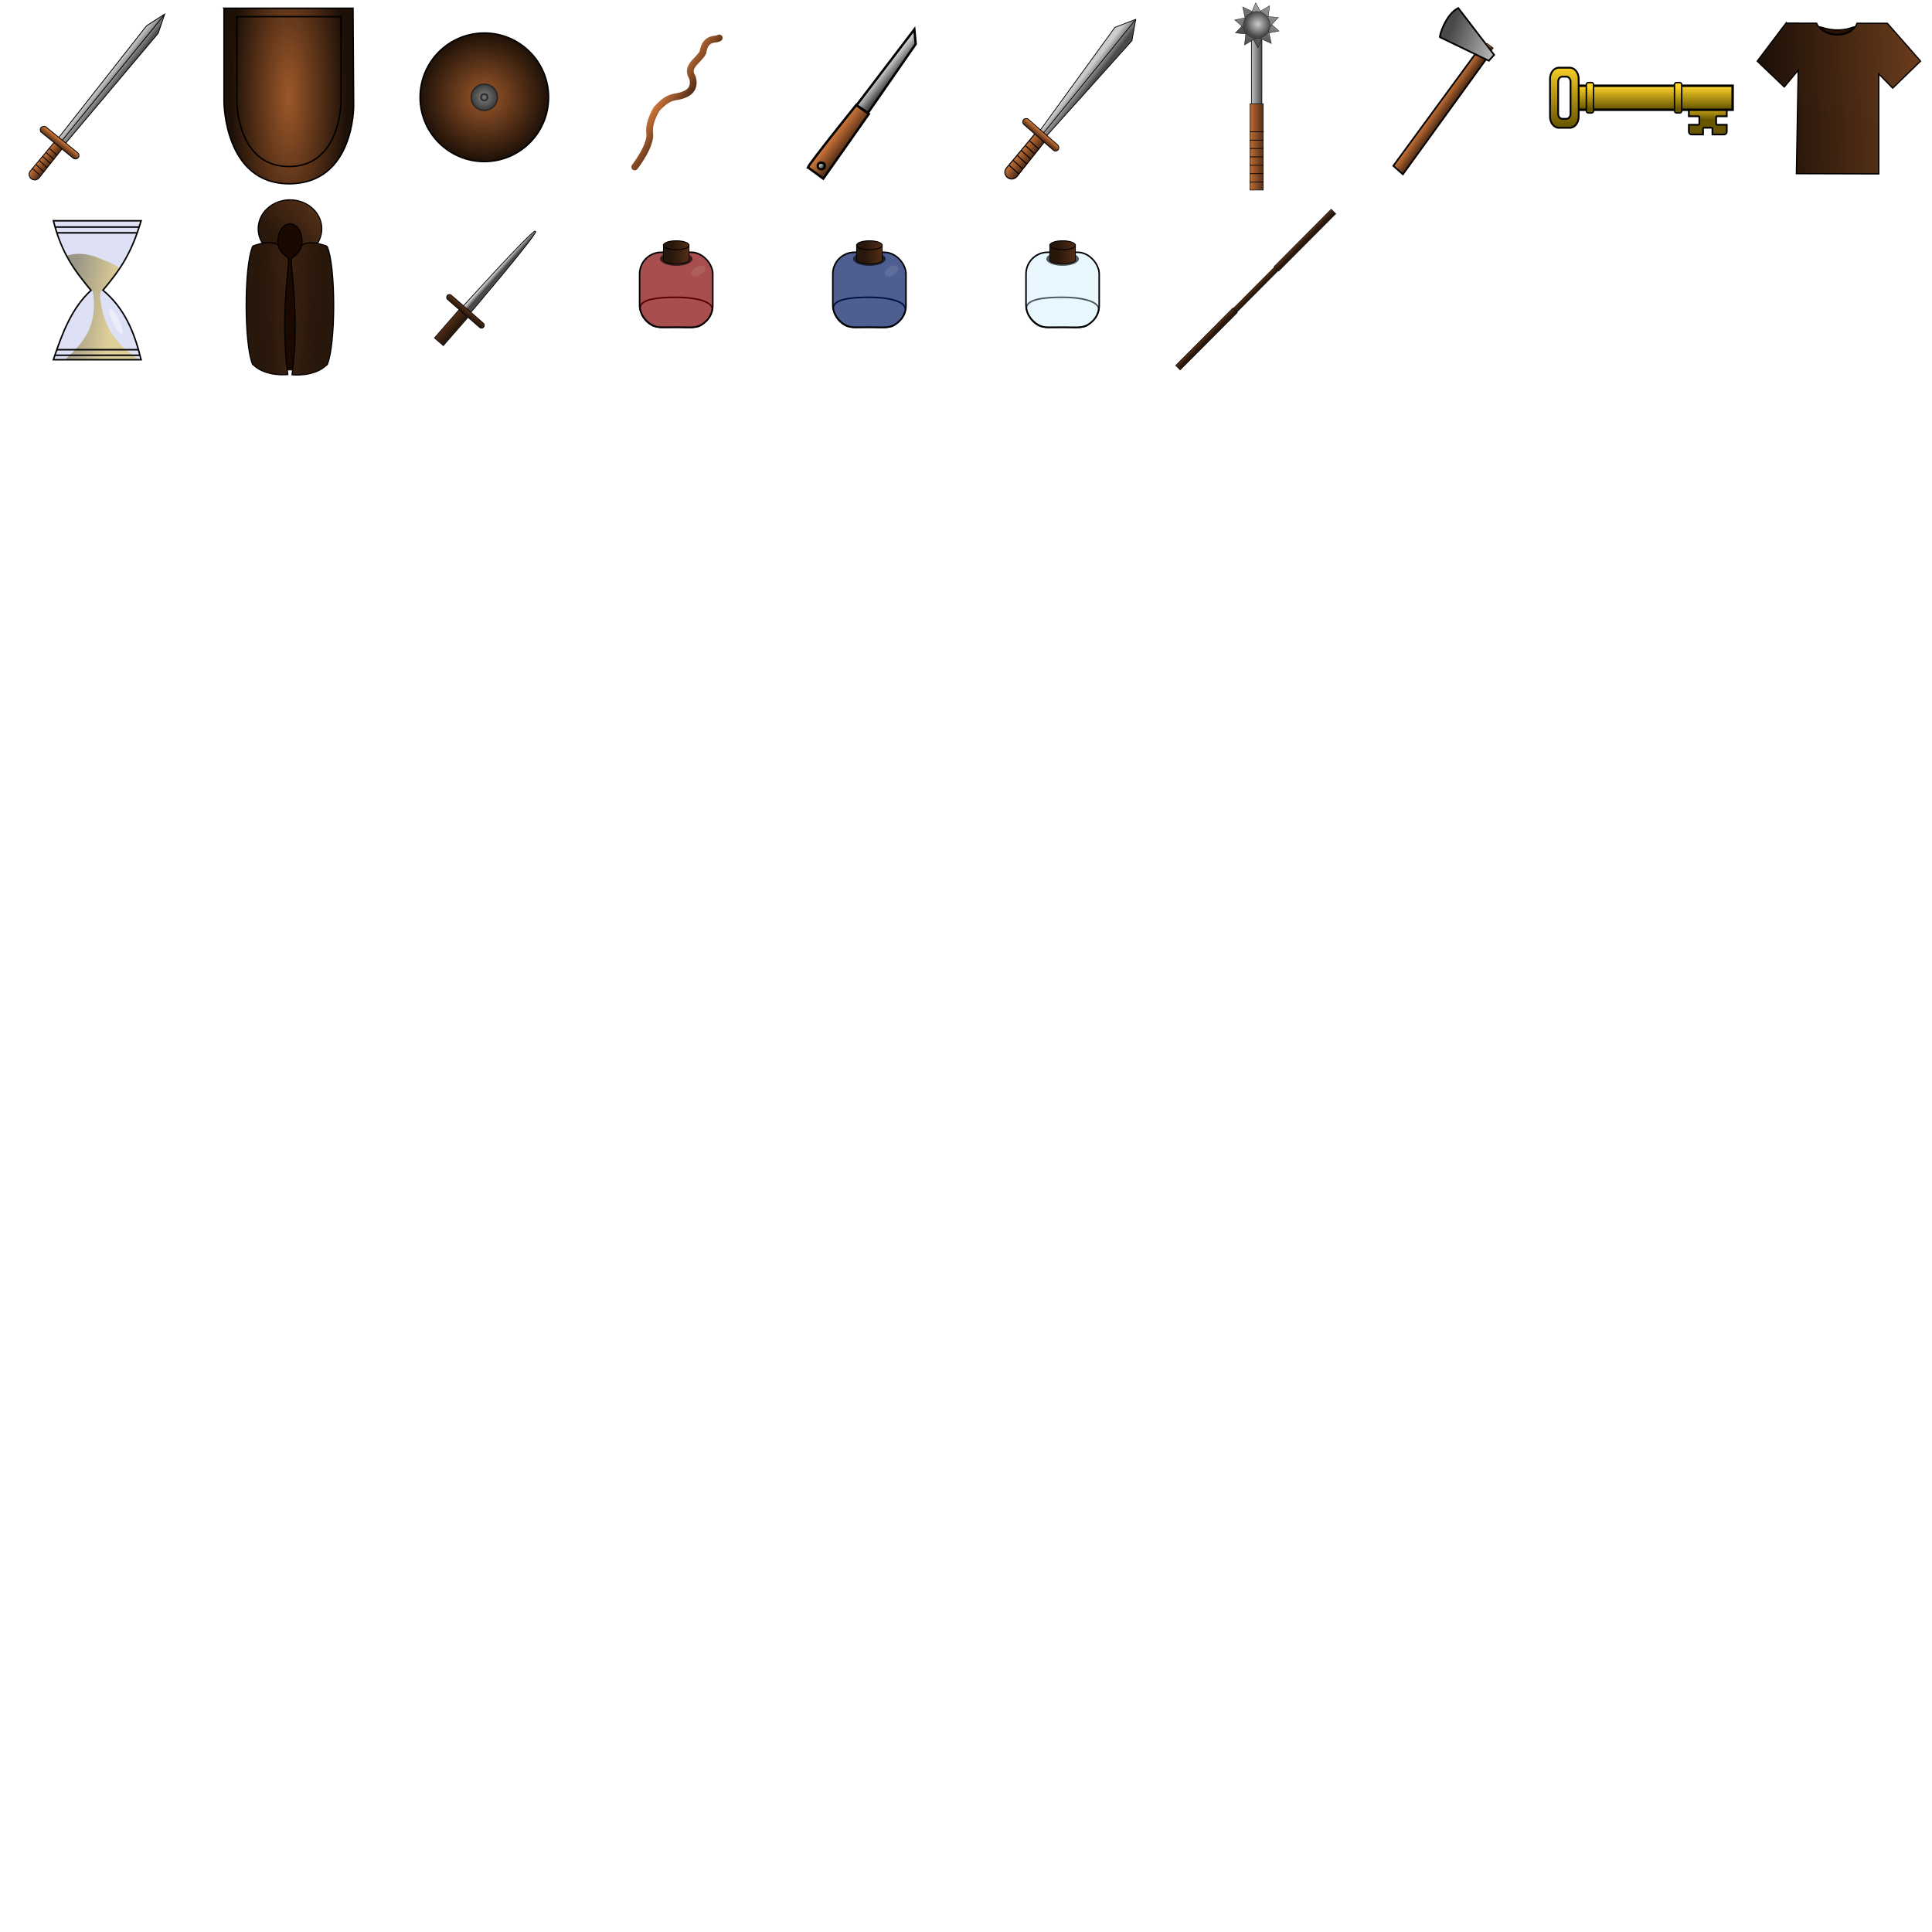 <?xml version="1.0" encoding="UTF-8" standalone="no"?>
<!-- Created with Inkscape (http://www.inkscape.org/) -->

<svg
   xmlns:osb="http://www.openswatchbook.org/uri/2009/osb"
   xmlns:dc="http://purl.org/dc/elements/1.1/"
   xmlns:cc="http://creativecommons.org/ns#"
   xmlns:rdf="http://www.w3.org/1999/02/22-rdf-syntax-ns#"
   xmlns:svg="http://www.w3.org/2000/svg"
   xmlns="http://www.w3.org/2000/svg"
   xmlns:xlink="http://www.w3.org/1999/xlink"
   xmlns:sodipodi="http://sodipodi.sourceforge.net/DTD/sodipodi-0.dtd"
   xmlns:inkscape="http://www.inkscape.org/namespaces/inkscape"
   width="640"
   height="640"
   viewBox="0 0 640 640"
   id="svg3440"
   version="1.1"
   inkscape:version="0.91 r13725"
   sodipodi:docname="items.svg"
   inkscape:export-filename="export/export.png"
   inkscape:export-xdpi="45"
   inkscape:export-ydpi="45">
  <defs
     id="defs3442">
    <linearGradient
       id="linearGradient4302">
      <stop
         style="stop-color:#9c582a;stop-opacity:1"
         offset="0"
         id="stop4304" />
      <stop
         style="stop-color:#1d1007;stop-opacity:1"
         offset="1"
         id="stop4306" />
    </linearGradient>
    <linearGradient
       inkscape:collect="always"
       id="linearGradient6624">
      <stop
         style="stop-color:#502d16;stop-opacity:1"
         offset="0"
         id="stop6626" />
      <stop
         style="stop-color:#28170b;stop-opacity:1"
         offset="1"
         id="stop6628" />
    </linearGradient>
    <linearGradient
       id="linearGradient4813-1">
      <stop
         id="stop5941"
         offset="0"
         style="stop-color:#c97338;stop-opacity:1;" />
      <stop
         id="stop5943"
         offset="1"
         style="stop-color:#4d2a14;stop-opacity:1;" />
    </linearGradient>
    <linearGradient
       id="linearGradient5708"
       osb:paint="solid">
      <stop
         style="stop-color:#ff6600;stop-opacity:1;"
         offset="0"
         id="stop5710" />
    </linearGradient>
    <linearGradient
       inkscape:collect="always"
       xlink:href="#linearGradient5971"
       id="linearGradient6046-1"
       gradientUnits="userSpaceOnUse"
       x1="573.75"
       y1="361.112"
       x2="573.75"
       y2="372.362"
       gradientTransform="matrix(0.829,0,0,0.638,75.247,-666.398)" />
    <linearGradient
       inkscape:collect="always"
       id="linearGradient5971">
      <stop
         style="stop-color:#ffd42a;stop-opacity:1;"
         offset="0"
         id="stop5973" />
      <stop
         style="stop-color:#675500;stop-opacity:1"
         offset="1"
         id="stop5975" />
    </linearGradient>
    <linearGradient
       inkscape:collect="always"
       xlink:href="#linearGradient5971"
       id="linearGradient6046"
       gradientUnits="userSpaceOnUse"
       x1="573.75"
       y1="361.112"
       x2="573.75"
       y2="372.362"
       gradientTransform="matrix(0.829,0,0,0.638,104.447,-666.398)" />
    <linearGradient
       inkscape:collect="always"
       xlink:href="#linearGradient5971"
       id="linearGradient6042"
       gradientUnits="userSpaceOnUse"
       x1="541.851"
       y1="348.576"
       x2="541.649"
       y2="383.201"
       gradientTransform="matrix(0.596,0,0,0.607,226.909,-655.29)" />
    <linearGradient
       inkscape:collect="always"
       xlink:href="#linearGradient5971"
       id="linearGradient6044"
       gradientUnits="userSpaceOnUse"
       x1="573.75"
       y1="361.112"
       x2="573.75"
       y2="372.362"
       gradientTransform="matrix(0.922,0,0,0.688,49.303,-684.848)" />
    <linearGradient
       inkscape:collect="always"
       xlink:href="#linearGradient5971"
       id="linearGradient6040"
       gradientUnits="userSpaceOnUse"
       x1="597.979"
       y1="370.036"
       x2="597.947"
       y2="375.941"
       gradientTransform="matrix(2.329,0,0,0.905,-795.655,-765.44)" />
    <linearGradient
       id="linearGradient12541">
      <stop
         style="stop-color:#cccccc;stop-opacity:1;"
         offset="0"
         id="stop12543" />
      <stop
         style="stop-color:#494949;stop-opacity:1;"
         offset="1"
         id="stop12545" />
    </linearGradient>
    <linearGradient
       inkscape:collect="always"
       xlink:href="#linearGradient4813"
       id="linearGradient3237"
       x1="444.533"
       y1="367.777"
       x2="450.225"
       y2="372.277"
       gradientUnits="userSpaceOnUse"
       gradientTransform="matrix(0.528,0,0,0.582,241.664,-179.493)" />
    <linearGradient
       id="linearGradient4813">
      <stop
         style="stop-color:#c97338;stop-opacity:1;"
         offset="0"
         id="stop4815" />
      <stop
         style="stop-color:#4d2a14;stop-opacity:1;"
         offset="1"
         id="stop4817" />
    </linearGradient>
    <linearGradient
       gradientTransform="matrix(3.539,0,0,3.541,-196.864,-602.808)"
       inkscape:collect="always"
       xlink:href="#linearGradient12541"
       id="linearGradient3246"
       x1="141.281"
       y1="54.432"
       x2="141.68"
       y2="54.573"
       gradientUnits="userSpaceOnUse" />
    <linearGradient
       inkscape:collect="always"
       xlink:href="#linearGradient12541"
       id="linearGradient3236"
       x1="147.416"
       y1="45.331"
       x2="148.225"
       y2="45.987"
       gradientUnits="userSpaceOnUse"
       gradientTransform="matrix(3.539,0,0,3.541,-196.615,-602.559)" />
    <linearGradient
       inkscape:collect="always"
       xlink:href="#linearGradient4813"
       id="linearGradient3228"
       x1="142.638"
       y1="51.53"
       x2="143.93"
       y2="52.524"
       gradientUnits="userSpaceOnUse"
       gradientTransform="matrix(3.539,0,0,3.541,-196.615,-602.559)" />
    <radialGradient
       inkscape:collect="always"
       xlink:href="#linearGradient4302"
       id="radialGradient3299"
       gradientUnits="userSpaceOnUse"
       gradientTransform="matrix(2.169,9.3551042e-6,-9.3504879e-6,2.17,-97.49,-674.532)"
       cx="133.555"
       cy="111.468"
       fx="133.555"
       fy="111.468"
       r="9.961" />
    <radialGradient
       inkscape:collect="always"
       xlink:href="#linearGradient12549"
       id="radialGradient3515"
       cx="192.438"
       cy="100.55"
       fx="192.438"
       fy="100.55"
       r="2.15"
       gradientUnits="userSpaceOnUse"
       gradientTransform="matrix(2.169,0,0,2.17,-225.221,-650.833)" />
    <linearGradient
       id="linearGradient12549">
      <stop
         style="stop-color:#808080;stop-opacity:1;"
         offset="0"
         id="stop12551" />
      <stop
         style="stop-color:#373737;stop-opacity:1;"
         offset="1"
         id="stop12553" />
    </linearGradient>
    <radialGradient
       inkscape:collect="always"
       xlink:href="#linearGradient12549"
       id="radialGradient3523"
       cx="192.62"
       cy="100"
       fx="192.62"
       fy="100"
       r="0.658"
       gradientUnits="userSpaceOnUse"
       gradientTransform="matrix(2.169,0,0,2.17,-225.618,-649.64)" />
    <radialGradient
       inkscape:collect="always"
       xlink:href="#linearGradient4302"
       id="radialGradient3292"
       cx="152.487"
       cy="102.688"
       fx="152.487"
       fy="102.688"
       r="10.05"
       gradientTransform="matrix(1.911,1.2393109e-6,-3.9420203e-6,6.086,-164.001,-1057.976)"
       gradientUnits="userSpaceOnUse" />
    <linearGradient
       inkscape:collect="always"
       xlink:href="#linearGradient4813"
       id="linearGradient2446"
       gradientUnits="userSpaceOnUse"
       gradientTransform="matrix(0.913,-0.042,0.042,0.914,-57.469,-502.414)"
       x1="115.345"
       y1="97.134"
       x2="113.871"
       y2="98.831" />
    <linearGradient
       inkscape:collect="always"
       xlink:href="#linearGradient4813"
       id="linearGradient2449"
       gradientUnits="userSpaceOnUse"
       gradientTransform="matrix(0.933,-0.043,0.043,0.929,-60.813,-502.606)"
       x1="109.524"
       y1="101.312"
       x2="112.55"
       y2="103.964" />
    <linearGradient
       inkscape:collect="always"
       xlink:href="#linearGradient12541"
       id="linearGradient2453"
       gradientUnits="userSpaceOnUse"
       gradientTransform="matrix(1.153,-0.053,0.05,1.089,-85.741,-518.461)"
       x1="130.927"
       y1="76.768"
       x2="133.723"
       y2="79.041" />
    <linearGradient
       inkscape:collect="always"
       xlink:href="#linearGradient4813"
       id="linearGradient5720"
       x1="317.95"
       y1="-435.07"
       x2="322.716"
       y2="-432.086"
       gradientUnits="userSpaceOnUse"
       gradientTransform="matrix(1.5,0,0,1.5,-163.105,219.581)" />
    <linearGradient
       inkscape:collect="always"
       xlink:href="#linearGradient4813"
       id="linearGradient5783"
       gradientUnits="userSpaceOnUse"
       gradientTransform="matrix(0.835,-0.039,0.039,0.836,-48.063,-495.825)"
       x1="115.345"
       y1="97.134"
       x2="113.871"
       y2="98.831" />
    <linearGradient
       inkscape:collect="always"
       xlink:href="#linearGradient12541"
       id="linearGradient5796"
       gradientUnits="userSpaceOnUse"
       gradientTransform="matrix(1.056,-0.049,0.046,0.998,218.621,-46.972)"
       x1="130.927"
       y1="76.768"
       x2="133.723"
       y2="79.041" />
    <linearGradient
       inkscape:collect="always"
       xlink:href="#linearGradient4813"
       id="linearGradient5798"
       gradientUnits="userSpaceOnUse"
       gradientTransform="matrix(1.129,-0.052,0.052,1.125,209.158,-58.553)"
       x1="109.524"
       y1="101.312"
       x2="112.55"
       y2="103.964" />
    <linearGradient
       inkscape:collect="always"
       xlink:href="#linearGradient4813"
       id="linearGradient5800"
       gradientUnits="userSpaceOnUse"
       gradientTransform="matrix(0.85,-0.042,0.039,0.912,243.368,-40.014)"
       x1="115.345"
       y1="97.134"
       x2="113.871"
       y2="98.831" />
    <linearGradient
       inkscape:collect="always"
       xlink:href="#linearGradient12541"
       id="linearGradient5796-9"
       gradientUnits="userSpaceOnUse"
       gradientTransform="matrix(0.872,-0.04,0.038,0.824,-103.193,-43.95)"
       x1="130.927"
       y1="76.768"
       x2="133.723"
       y2="79.041" />
    <linearGradient
       inkscape:collect="always"
       xlink:href="#linearGradient12541"
       id="linearGradient5880"
       gradientUnits="userSpaceOnUse"
       gradientTransform="matrix(0.29,-0.037,0.013,0.759,390.585,-493.605)"
       x1="187.586"
       y1="82.756"
       x2="200.67"
       y2="83.389" />
    <linearGradient
       inkscape:collect="always"
       xlink:href="#linearGradient4813"
       id="linearGradient5800-7"
       gradientUnits="userSpaceOnUse"
       gradientTransform="matrix(0.702,-0.035,0.032,0.754,-78.755,-65.405)"
       x1="115.345"
       y1="97.134"
       x2="113.871"
       y2="98.831" />
    <linearGradient
       inkscape:collect="always"
       xlink:href="#linearGradient4813"
       id="linearGradient5909"
       gradientUnits="userSpaceOnUse"
       gradientTransform="matrix(1.099,-0.112,0.051,2.429,208.43,-632.261)"
       x1="211.005"
       y1="99.77"
       x2="215.663"
       y2="99.986" />
    <linearGradient
       inkscape:collect="always"
       xlink:href="#linearGradient12541"
       id="linearGradient5880-7"
       gradientUnits="userSpaceOnUse"
       gradientTransform="matrix(0.125,-0.019,0.005,0.391,-24.009,-20.297)"
       x1="187.586"
       y1="82.756"
       x2="200.67"
       y2="83.389" />
    <radialGradient
       inkscape:collect="always"
       xlink:href="#linearGradient12541"
       id="radialGradient5940"
       cx="120.716"
       cy="-448.545"
       fx="120.716"
       fy="-448.545"
       r="3.055"
       gradientUnits="userSpaceOnUse"
       gradientTransform="matrix(1.363,-0.028,0.028,1.343,296.471,148.901)" />
    <linearGradient
       inkscape:collect="always"
       xlink:href="#linearGradient12541"
       id="linearGradient5944"
       gradientUnits="userSpaceOnUse"
       gradientTransform="matrix(0.105,-0.013,0.005,0.274,-169.443,-880.141)"
       x1="2739.034"
       y1="1719.131"
       x2="2652.956"
       y2="1714.854" />
    <linearGradient
       inkscape:collect="always"
       xlink:href="#linearGradient12541"
       id="linearGradient5944-4"
       gradientUnits="userSpaceOnUse"
       gradientTransform="matrix(0.105,-0.013,0.005,0.274,-169.443,-880.141)"
       x1="2727.485"
       y1="1718.279"
       x2="2647.737"
       y2="1719.02" />
    <linearGradient
       inkscape:collect="always"
       xlink:href="#linearGradient4813"
       id="linearGradient3237-1"
       x1="444.533"
       y1="367.777"
       x2="450.225"
       y2="372.277"
       gradientUnits="userSpaceOnUse"
       gradientTransform="matrix(0.183,0,0,0.195,408.159,-51.967)" />
    <linearGradient
       inkscape:collect="always"
       xlink:href="#linearGradient6624"
       id="linearGradient6630"
       x1="132.585"
       y1="-392.517"
       x2="123.348"
       y2="-383.987"
       gradientUnits="userSpaceOnUse"
       gradientTransform="matrix(1.295,0,0,1.295,-37.333,111.459)" />
    <linearGradient
       gradientTransform="translate(-119.127,394.669)"
       inkscape:collect="always"
       xlink:href="#linearGradient6624"
       id="linearGradient6630-0"
       x1="132.585"
       y1="-392.517"
       x2="123.348"
       y2="-383.987"
       gradientUnits="userSpaceOnUse" />
    <linearGradient
       inkscape:collect="always"
       xlink:href="#linearGradient6624"
       id="linearGradient6666"
       gradientUnits="userSpaceOnUse"
       x1="136.872"
       y1="-366.575"
       x2="120.52"
       y2="-365.603"
       gradientTransform="matrix(1.295,0,0,1.295,-37.346,111.389)" />
    <linearGradient
       inkscape:collect="always"
       xlink:href="#linearGradient6624"
       id="linearGradient6666-0"
       gradientUnits="userSpaceOnUse"
       x1="136.872"
       y1="-366.575"
       x2="120.52"
       y2="-365.603"
       gradientTransform="matrix(-1.295,0,0,1.295,292.989,111.456)" />
    <linearGradient
       inkscape:collect="always"
       xlink:href="#linearGradient12541"
       id="linearGradient2453-3"
       gradientUnits="userSpaceOnUse"
       gradientTransform="matrix(1.153,-0.053,0.05,1.089,-136.352,-57.962)"
       x1="130.927"
       y1="76.768"
       x2="133.723"
       y2="79.041" />
    <linearGradient
       inkscape:collect="always"
       xlink:href="#linearGradient12541"
       id="linearGradient6799"
       gradientUnits="userSpaceOnUse"
       gradientTransform="matrix(0.534,0.379,-0.857,1.026,193.946,-609.378)"
       x1="232.889"
       y1="140.853"
       x2="234.841"
       y2="140.992" />
    <linearGradient
       inkscape:collect="always"
       xlink:href="#linearGradient4813-1"
       id="linearGradient3228-0"
       x1="142.638"
       y1="51.53"
       x2="143.93"
       y2="52.524"
       gradientUnits="userSpaceOnUse"
       gradientTransform="matrix(3.539,0,0,3.541,-495.555,-171.943)" />
    <linearGradient
       inkscape:collect="always"
       xlink:href="#linearGradient6624"
       id="linearGradient6834"
       gradientUnits="userSpaceOnUse"
       gradientTransform="matrix(3.48,0,0,6.2,-479.685,-815.589)"
       x1="109.18"
       y1="68.952"
       x2="110.183"
       y2="68.969" />
    <linearGradient
       inkscape:collect="always"
       xlink:href="#linearGradient6624"
       id="linearGradient6834-7"
       gradientUnits="userSpaceOnUse"
       gradientTransform="matrix(14.173,0,0,0.865,-1653.089,-454.645)"
       x1="109.245"
       y1="68.21"
       x2="110.094"
       y2="69.667" />
    <linearGradient
       inkscape:collect="always"
       xlink:href="#linearGradient4302"
       id="linearGradient5104"
       x1="701.528"
       y1="-429.843"
       x2="617.028"
       y2="-424.468"
       gradientUnits="userSpaceOnUse" />
    <filter
       y="-0.15"
       height="1.3"
       x="-0.15"
       width="1.3"
       inkscape:menu-tooltip="Aquarelle paper effect which can be used for pictures as for objects"
       inkscape:menu="Textures"
       inkscape:label="Rough Paper"
       style="color-interpolation-filters:sRGB;"
       id="filter4341">
      <feTurbulence
         type="fractalNoise"
         baseFrequency="0.05"
         numOctaves="5"
         seed="0"
         result="result4"
         id="feTurbulence4343" />
      <feDisplacementMap
         in="SourceGraphic"
         in2="result4"
         yChannelSelector="G"
         xChannelSelector="R"
         scale="9"
         result="result3"
         id="feDisplacementMap4345" />
      <feDiffuseLighting
         lighting-color="rgb(233,230,215)"
         diffuseConstant="1"
         surfaceScale="2"
         result="result1"
         in="result4"
         id="feDiffuseLighting4347">
        <feDistantLight
           azimuth="235"
           elevation="40"
           id="feDistantLight4349" />
      </feDiffuseLighting>
      <feComposite
         operator="in"
         in="result3"
         in2="result1"
         result="result2"
         id="feComposite4351" />
      <feComposite
         in2="result1"
         result="result5"
         operator="arithmetic"
         k1="1.7"
         id="feComposite4353" />
      <feBlend
         in="result5"
         in2="result3"
         mode="normal"
         id="feBlend4355" />
    </filter>
    <radialGradient
       inkscape:collect="always"
       xlink:href="#linearGradient4302"
       id="radialGradient3299-7"
       gradientUnits="userSpaceOnUse"
       gradientTransform="matrix(2.169,9.3551042e-6,-9.3504879e-6,2.17,-97.49,-674.532)"
       cx="133.555"
       cy="111.468"
       fx="133.555"
       fy="111.468"
       r="9.961" />
    <radialGradient
       inkscape:collect="always"
       xlink:href="#linearGradient12549"
       id="radialGradient3515-2"
       cx="192.438"
       cy="100.55"
       fx="192.438"
       fy="100.55"
       r="2.15"
       gradientUnits="userSpaceOnUse"
       gradientTransform="matrix(2.169,0,0,2.17,-225.221,-650.833)" />
    <radialGradient
       inkscape:collect="always"
       xlink:href="#linearGradient12549"
       id="radialGradient3523-7"
       cx="192.62"
       cy="100"
       fx="192.62"
       fy="100"
       r="0.658"
       gradientUnits="userSpaceOnUse"
       gradientTransform="matrix(2.169,0,0,2.17,-225.618,-649.64)" />
    <linearGradient
       inkscape:collect="always"
       xlink:href="#linearGradient6624"
       id="linearGradient6834-4"
       gradientUnits="userSpaceOnUse"
       gradientTransform="matrix(3.48,0,0,6.2,-373.073,-426.221)"
       x1="109.18"
       y1="68.952"
       x2="110.183"
       y2="68.969" />
    <linearGradient
       inkscape:collect="always"
       xlink:href="#linearGradient6624"
       id="linearGradient4462"
       gradientUnits="userSpaceOnUse"
       gradientTransform="matrix(4.636,0,0,5.045,-716.162,-645.455)"
       x1="203.646"
       y1="144.439"
       x2="202.421"
       y2="144.432" />
    <linearGradient
       inkscape:collect="always"
       xlink:href="#linearGradient6624"
       id="linearGradient4462-3"
       gradientUnits="userSpaceOnUse"
       gradientTransform="matrix(4.78,0,0,9.6,-964.927,-1382.215)"
       x1="203.646"
       y1="144.439"
       x2="202.421"
       y2="144.432" />
    <linearGradient
       inkscape:collect="always"
       xlink:href="#linearGradient6624"
       id="linearGradient4510"
       gradientUnits="userSpaceOnUse"
       gradientTransform="matrix(4.607,0,0,10.567,-710.336,-1440.55)"
       x1="203.646"
       y1="144.439"
       x2="202.421"
       y2="144.432" />
    <linearGradient
       inkscape:collect="always"
       xlink:href="#linearGradient6624"
       id="linearGradient4510-2"
       gradientUnits="userSpaceOnUse"
       gradientTransform="matrix(4.636,0,0,9.311,-716.242,-1254.654)"
       x1="203.646"
       y1="144.439"
       x2="202.421"
       y2="144.432" />
    <linearGradient
       inkscape:collect="always"
       xlink:href="#linearGradient6624"
       id="linearGradient4510-7"
       gradientUnits="userSpaceOnUse"
       gradientTransform="matrix(4.75,0,0,5.202,-958.918,-748.287)"
       x1="203.646"
       y1="144.439"
       x2="202.421"
       y2="144.432" />
    <linearGradient
       inkscape:collect="always"
       xlink:href="#linearGradient6624"
       id="linearGradient4510-4"
       gradientUnits="userSpaceOnUse"
       gradientTransform="matrix(4.607,0,0,5.045,-718.844,-645.54)"
       x1="203.646"
       y1="144.439"
       x2="202.421"
       y2="144.432" />
    <linearGradient
       inkscape:collect="always"
       xlink:href="#linearGradient6624"
       id="linearGradient4602"
       gradientUnits="userSpaceOnUse"
       gradientTransform="matrix(4.607,0,0,5.045,-710.366,-645.577)"
       x1="203.646"
       y1="144.439"
       x2="202.421"
       y2="144.432" />
    <linearGradient
       inkscape:collect="always"
       xlink:href="#linearGradient6624"
       id="linearGradient4510-4-2"
       gradientUnits="userSpaceOnUse"
       gradientTransform="matrix(4.607,0,0,5.045,-654.844,-645.54)"
       x1="203.646"
       y1="144.439"
       x2="202.421"
       y2="144.432" />
    <linearGradient
       inkscape:collect="always"
       xlink:href="#linearGradient6624"
       id="linearGradient4602-1"
       gradientUnits="userSpaceOnUse"
       gradientTransform="matrix(4.607,0,0,5.045,-646.366,-645.577)"
       x1="203.646"
       y1="144.439"
       x2="202.421"
       y2="144.432" />
    <linearGradient
       inkscape:collect="always"
       xlink:href="#linearGradient6624"
       id="linearGradient4510-3"
       gradientUnits="userSpaceOnUse"
       gradientTransform="matrix(4.607,0,0,10.567,-646.336,-1440.55)"
       x1="203.646"
       y1="144.439"
       x2="202.421"
       y2="144.432" />
    <linearGradient
       inkscape:collect="always"
       xlink:href="#linearGradient6624"
       id="linearGradient4462-4"
       gradientUnits="userSpaceOnUse"
       gradientTransform="matrix(4.636,0,0,5.045,-652.162,-645.455)"
       x1="203.646"
       y1="144.439"
       x2="202.421"
       y2="144.432" />
    <linearGradient
       inkscape:collect="always"
       xlink:href="#linearGradient6624"
       id="linearGradient4510-2-1"
       gradientUnits="userSpaceOnUse"
       gradientTransform="matrix(4.636,0,0,9.311,-652.242,-1254.655)"
       x1="203.646"
       y1="144.439"
       x2="202.421"
       y2="144.432" />
    <linearGradient
       inkscape:collect="always"
       xlink:href="#linearGradient6624"
       id="linearGradient4510-4-5"
       gradientUnits="userSpaceOnUse"
       gradientTransform="matrix(4.607,0,0,5.045,-590.844,-645.539)"
       x1="203.646"
       y1="144.439"
       x2="202.421"
       y2="144.432" />
    <linearGradient
       inkscape:collect="always"
       xlink:href="#linearGradient6624"
       id="linearGradient4602-2"
       gradientUnits="userSpaceOnUse"
       gradientTransform="matrix(4.607,0,0,5.045,-582.366,-645.577)"
       x1="203.646"
       y1="144.439"
       x2="202.421"
       y2="144.432" />
    <linearGradient
       inkscape:collect="always"
       xlink:href="#linearGradient6624"
       id="linearGradient4510-78"
       gradientUnits="userSpaceOnUse"
       gradientTransform="matrix(4.607,0,0,10.567,-582.336,-1440.55)"
       x1="203.646"
       y1="144.439"
       x2="202.421"
       y2="144.432" />
    <linearGradient
       inkscape:collect="always"
       xlink:href="#linearGradient6624"
       id="linearGradient4462-9"
       gradientUnits="userSpaceOnUse"
       gradientTransform="matrix(4.636,0,0,5.045,-588.162,-645.455)"
       x1="203.646"
       y1="144.439"
       x2="202.421"
       y2="144.432" />
    <linearGradient
       inkscape:collect="always"
       xlink:href="#linearGradient6624"
       id="linearGradient4510-2-5"
       gradientUnits="userSpaceOnUse"
       gradientTransform="matrix(4.636,0,0,9.311,-588.242,-1254.655)"
       x1="203.646"
       y1="144.439"
       x2="202.421"
       y2="144.432" />
    <clipPath
       clipPathUnits="userSpaceOnUse"
       id="clipPath4394">
      <path
         style="display:inline;fill:#ffffff;fill-opacity:0.105;fill-rule:evenodd;stroke:#000000;stroke-width:0.5;stroke-linecap:butt;stroke-linejoin:miter;stroke-miterlimit:4;stroke-dasharray:none;stroke-opacity:1"
         d="m 17.681,73.129 29.056,0 c -3.185,10.845 -7.06,16.408 -12.645,23.002 7.08,5.892 10.416,13.83 12.645,23.027 l -29.056,0 c 3.016,-9.12 6.156,-17.139 12.45,-22.976 -5.495,-6.637 -9.765,-12.312 -12.45,-23.053 z"
         id="path4396"
         sodipodi:nodetypes="ccccccc"
         inkscape:connector-curvature="0" />
    </clipPath>
    <linearGradient
       inkscape:collect="always"
       xlink:href="#linearGradient5971"
       id="linearGradient4405"
       x1="37.556"
       y1="101.624"
       x2="23.152"
       y2="99.249"
       gradientUnits="userSpaceOnUse" />
    <linearGradient
       inkscape:collect="always"
       xlink:href="#linearGradient4813-1"
       id="linearGradient4422"
       x1="444.533"
       y1="367.777"
       x2="450.225"
       y2="372.277"
       gradientUnits="userSpaceOnUse"
       gradientTransform="matrix(0.183,0,0,0.195,439.937,-516.81)" />
    <linearGradient
       inkscape:collect="always"
       xlink:href="#linearGradient12541"
       id="linearGradient4424"
       gradientUnits="userSpaceOnUse"
       gradientTransform="matrix(0.528,0,0,0.582,244.184,-187.203)"
       x1="479.33"
       y1="355.447"
       x2="446.2"
       y2="342.55" />
    <linearGradient
       inkscape:collect="always"
       xlink:href="#linearGradient12541"
       id="linearGradient4424-6"
       gradientUnits="userSpaceOnUse"
       gradientTransform="matrix(0.528,0,0,0.582,-216.994,-189.51)"
       x1="479.33"
       y1="355.447"
       x2="446.2"
       y2="342.55" />
    <linearGradient
       inkscape:collect="always"
       xlink:href="#linearGradient4813-1"
       id="linearGradient3237-1-3"
       x1="444.533"
       y1="367.777"
       x2="450.225"
       y2="372.277"
       gradientUnits="userSpaceOnUse"
       gradientTransform="matrix(0.183,0,0,0.195,-53.019,-54.274)" />
    <linearGradient
       inkscape:collect="always"
       xlink:href="#linearGradient4813-1"
       id="linearGradient3237-0"
       x1="444.533"
       y1="367.777"
       x2="450.225"
       y2="372.277"
       gradientUnits="userSpaceOnUse"
       gradientTransform="matrix(0.528,0,0,0.582,-219.515,-181.801)" />
    <linearGradient
       inkscape:collect="always"
       xlink:href="#linearGradient6624"
       id="linearGradient4501"
       gradientUnits="userSpaceOnUse"
       gradientTransform="matrix(1.883,0,0,8.28,-101.009,-1405.8)"
       x1="257.714"
       y1="147.568"
       x2="257.085"
       y2="147.568" />
    <linearGradient
       inkscape:collect="always"
       xlink:href="#linearGradient6624"
       id="linearGradient4501-4"
       gradientUnits="userSpaceOnUse"
       gradientTransform="matrix(3.48,0,0,6.2,-893.601,-882.207)"
       x1="257.714"
       y1="147.568"
       x2="257.085"
       y2="147.568" />
    <linearGradient
       inkscape:collect="always"
       xlink:href="#linearGradient6624"
       id="linearGradient4501-1"
       gradientUnits="userSpaceOnUse"
       gradientTransform="matrix(1.883,0,0,8.28,-100.949,-1354.779)"
       x1="257.714"
       y1="147.568"
       x2="257.085"
       y2="147.568" />
    <linearGradient
       inkscape:collect="always"
       xlink:href="#linearGradient6624"
       id="linearGradient4554"
       gradientUnits="userSpaceOnUse"
       gradientTransform="matrix(1.883,0,0,8.28,-100.949,-1405.8)"
       x1="257.714"
       y1="147.568"
       x2="257.085"
       y2="147.568" />
  </defs>
  <sodipodi:namedview
     id="base"
     pagecolor="#0f0f0f"
     bordercolor="#666666"
     borderopacity="1.0"
     inkscape:pageopacity="0"
     inkscape:pageshadow="2"
     inkscape:zoom="2"
     inkscape:cx="423.88248"
     inkscape:cy="538.9115"
     inkscape:document-units="px"
     inkscape:current-layer="layer17"
     showgrid="true"
     inkscape:window-width="1920"
     inkscape:window-height="1031"
     inkscape:window-x="0"
     inkscape:window-y="0"
     inkscape:window-maximized="1"
     showguides="false"
     inkscape:guide-bbox="true"
     inkscape:snap-grids="false"
     inkscape:snap-to-guides="true"
     width="640mm"
     units="px"
     showborder="true"
     borderlayer="false"
     fit-margin-top="0"
     fit-margin-left="0"
     fit-margin-right="0"
     fit-margin-bottom="0"
     inkscape:snap-bbox="false"
     inkscape:snap-global="true"
     inkscape:snap-bbox-midpoints="true"
     inkscape:snap-object-midpoints="true"
     inkscape:snap-others="true">
    <inkscape:grid
       type="xygrid"
       id="grid3472"
       visible="true"
       enabled="true"
       snapvisiblegridlinesonly="false"
       spacingx="64"
       spacingy="64"
       originx="0"
       originy="0" />
    <sodipodi:guide
       position="32,593.437"
       orientation="1,0"
       id="guide3343"
       inkscape:label=""
       inkscape:color="rgb(0,0,255)" />
    <sodipodi:guide
       position="1.375,608"
       orientation="0,1"
       id="guide3347" />
    <sodipodi:guide
       position="160,630.828"
       orientation="1,0"
       id="guide4501"
       inkscape:label=""
       inkscape:color="rgb(0,0,255)" />
    <sodipodi:guide
       position="96,604.576"
       orientation="1,0"
       id="guide4503"
       inkscape:label=""
       inkscape:color="rgb(0,0,255)" />
    <sodipodi:guide
       position="224,536.871"
       orientation="1,0"
       id="guide4505"
       inkscape:label=""
       inkscape:color="rgb(0,0,255)" />
    <sodipodi:guide
       position="185.969,544"
       orientation="0,1"
       id="guide4507"
       inkscape:label=""
       inkscape:color="rgb(0,0,255)" />
    <sodipodi:guide
       position="288,569.574"
       orientation="1,0"
       id="guide5830"
       inkscape:label=""
       inkscape:color="rgb(0,0,255)" />
    <sodipodi:guide
       position="352,575.231"
       orientation="1,0"
       id="guide5832"
       inkscape:label=""
       inkscape:color="rgb(0,0,255)" />
    <sodipodi:guide
       position="416,583.717"
       orientation="1,0"
       id="guide5834"
       inkscape:label=""
       inkscape:color="rgb(0,0,255)" />
    <sodipodi:guide
       position="480,592.202"
       orientation="1,0"
       id="guide5836"
       inkscape:label=""
       inkscape:color="rgb(0,0,255)" />
    <sodipodi:guide
       position="544,540"
       orientation="1,0"
       id="guide5838"
       inkscape:label=""
       inkscape:color="rgb(0,0,255)" />
    <sodipodi:guide
       position="608,588.313"
       orientation="1,0"
       id="guide5840"
       inkscape:label=""
       inkscape:color="rgb(0,0,255)" />
  </sodipodi:namedview>
  <g
     inkscape:groupmode="layer"
     id="layer17"
     inkscape:label="quarter_staff"
     style="display:inline">
    <g
       style="display:inline"
       id="g4556"
       transform="matrix(-0.901,-0.091,0.091,-0.901,782.001,220.541)">
      <rect
         transform="matrix(0.776,0.631,-0.631,0.776,0,0)"
         y="-227.434"
         x="382.47"
         height="79.8"
         width="1.913"
         id="rect4371"
         style="color:#000000;clip-rule:nonzero;display:inline;overflow:visible;visibility:visible;opacity:1;isolation:auto;mix-blend-mode:normal;color-interpolation:sRGB;color-interpolation-filters:linearRGB;solid-color:#000000;solid-opacity:1;fill:url(#linearGradient4501);fill-opacity:1;fill-rule:evenodd;stroke:#000000;stroke-width:0.162;stroke-linecap:butt;stroke-linejoin:miter;stroke-miterlimit:4;stroke-dasharray:none;stroke-dashoffset:0;stroke-opacity:1;color-rendering:auto;image-rendering:auto;shape-rendering:auto;text-rendering:auto;enable-background:accumulate" />
      <rect
         transform="matrix(0.776,0.631,-0.631,0.776,0,0)"
         y="-228.025"
         x="382.243"
         height="29.63"
         width="2.367"
         id="rect4503"
         style="color:#000000;clip-rule:nonzero;display:inline;overflow:visible;visibility:visible;opacity:1;isolation:auto;mix-blend-mode:normal;color-interpolation:sRGB;color-interpolation-filters:linearRGB;solid-color:#000000;solid-opacity:1;fill:url(#linearGradient4554);fill-opacity:1;fill-rule:evenodd;stroke:#000000;stroke-width:0.162;stroke-linecap:butt;stroke-linejoin:miter;stroke-miterlimit:4;stroke-dasharray:none;stroke-dashoffset:0;stroke-opacity:1;color-rendering:auto;image-rendering:auto;shape-rendering:auto;text-rendering:auto;enable-background:accumulate" />
      <rect
         transform="matrix(0.776,0.631,-0.631,0.776,0,0)"
         y="-177.004"
         x="382.243"
         height="29.63"
         width="2.367"
         id="rect4503-2"
         style="color:#000000;clip-rule:nonzero;display:inline;overflow:visible;visibility:visible;opacity:1;isolation:auto;mix-blend-mode:normal;color-interpolation:sRGB;color-interpolation-filters:linearRGB;solid-color:#000000;solid-opacity:1;fill:url(#linearGradient4501-1);fill-opacity:1;fill-rule:evenodd;stroke:#000000;stroke-width:0.162;stroke-linecap:butt;stroke-linejoin:miter;stroke-miterlimit:4;stroke-dasharray:none;stroke-dashoffset:0;stroke-opacity:1;color-rendering:auto;image-rendering:auto;shape-rendering:auto;text-rendering:auto;enable-background:accumulate" />
    </g>
  </g>
  <g
     inkscape:groupmode="layer"
     id="layer16"
     inkscape:label="invis_potion"
     style="display:inline">
    <path
       sodipodi:nodetypes="sssssss"
       inkscape:connector-curvature="0"
       id="path4325-6"
       d="m 363.844,103.034 c -0.421,1.522 -1.2,2.945 -3.516,4.632 -1.677,1.221 -5.404,0.706 -8.387,0.706 -2.984,0 -6.199,0.397 -7.982,-0.607 -2.559,-1.44 -3.59,-3.697 -3.877,-5.25 -0.643,-3.48 5.95,-4.038 11.918,-4.038 5.968,0 12.758,1.249 11.844,4.557 z"
       style="color:#000000;clip-rule:nonzero;display:inline;overflow:visible;visibility:visible;opacity:1;isolation:auto;mix-blend-mode:normal;color-interpolation:sRGB;color-interpolation-filters:linearRGB;solid-color:#000000;solid-opacity:1;fill:#800000;fill-opacity:0;fill-rule:evenodd;stroke:#000000;stroke-width:0.508;stroke-linecap:butt;stroke-linejoin:miter;stroke-miterlimit:4;stroke-dasharray:none;stroke-dashoffset:0;stroke-opacity:1;color-rendering:auto;image-rendering:auto;shape-rendering:auto;text-rendering:auto;enable-background:accumulate" />
    <rect
       ry="7.182"
       y="83.569"
       x="339.877"
       height="24.863"
       width="24.245"
       id="rect4321-1"
       style="color:#000000;clip-rule:nonzero;display:inline;overflow:visible;visibility:visible;opacity:1;isolation:auto;mix-blend-mode:normal;color-interpolation:sRGB;color-interpolation-filters:linearRGB;solid-color:#000000;solid-opacity:1;fill:#beeaf9;fill-opacity:0.373;fill-rule:evenodd;stroke:#000000;stroke-width:0.508;stroke-linecap:butt;stroke-linejoin:miter;stroke-miterlimit:4;stroke-dasharray:none;stroke-dashoffset:0;stroke-opacity:1;color-rendering:auto;image-rendering:auto;shape-rendering:auto;text-rendering:auto;enable-background:accumulate" />
    <ellipse
       ry="2.296"
       rx="5.394"
       cy="85.759"
       cx="352"
       id="path4470-5"
       style="color:#000000;clip-rule:nonzero;display:inline;overflow:visible;visibility:visible;opacity:1;isolation:auto;mix-blend-mode:normal;color-interpolation:sRGB;color-interpolation-filters:linearRGB;solid-color:#000000;solid-opacity:1;fill:#000000;fill-opacity:0.636;fill-rule:evenodd;stroke:none;stroke-width:0.162;stroke-linecap:butt;stroke-linejoin:miter;stroke-miterlimit:4;stroke-dasharray:none;stroke-dashoffset:0;stroke-opacity:1;color-rendering:auto;image-rendering:auto;shape-rendering:auto;text-rendering:auto;enable-background:accumulate" />
    <ellipse
       transform="matrix(0.845,-0.535,0.535,0.845,0,0)"
       ry="1.457"
       rx="2.529"
       cy="267.987"
       cx="255.615"
       id="path4481-9"
       style="color:#000000;clip-rule:nonzero;display:inline;overflow:visible;visibility:visible;opacity:1;isolation:auto;mix-blend-mode:normal;color-interpolation:sRGB;color-interpolation-filters:linearRGB;solid-color:#000000;solid-opacity:1;fill:#ffffff;fill-opacity:0.091;fill-rule:evenodd;stroke:none;stroke-width:0.19;stroke-linecap:butt;stroke-linejoin:miter;stroke-miterlimit:4;stroke-dasharray:none;stroke-dashoffset:0;stroke-opacity:1;color-rendering:auto;image-rendering:auto;shape-rendering:auto;text-rendering:auto;enable-background:accumulate" />
    <ellipse
       ry="1.307"
       rx="4.265"
       cy="86.15"
       cx="351.995"
       id="path4485-7-0"
       style="color:#000000;clip-rule:nonzero;display:inline;overflow:visible;visibility:visible;opacity:1;isolation:auto;mix-blend-mode:normal;color-interpolation:sRGB;color-interpolation-filters:linearRGB;solid-color:#000000;solid-opacity:1;fill:url(#linearGradient4510-2-5);fill-opacity:1;fill-rule:evenodd;stroke:#000000;stroke-width:0.27;stroke-linecap:butt;stroke-linejoin:miter;stroke-miterlimit:4;stroke-dasharray:none;stroke-dashoffset:0;stroke-opacity:1;color-rendering:auto;image-rendering:auto;shape-rendering:auto;text-rendering:auto;enable-background:accumulate" />
    <path
       inkscape:connector-curvature="0"
       id="rect4337-7"
       d="m 347.759,80.969 8.471,0 0,5.107 -8.471,0 z"
       style="color:#000000;clip-rule:nonzero;display:inline;overflow:visible;visibility:visible;opacity:1;isolation:auto;mix-blend-mode:normal;color-interpolation:sRGB;color-interpolation-filters:linearRGB;solid-color:#000000;solid-opacity:1;fill:url(#linearGradient4462-9);fill-opacity:1;fill-rule:evenodd;stroke:none;stroke-width:0.278;stroke-linecap:butt;stroke-linejoin:miter;stroke-miterlimit:4;stroke-dasharray:none;stroke-dashoffset:0;stroke-opacity:1;color-rendering:auto;image-rendering:auto;shape-rendering:auto;text-rendering:auto;enable-background:accumulate" />
    <ellipse
       ry="1.484"
       rx="4.238"
       cy="81.245"
       cx="351.995"
       id="path4485-0"
       style="color:#000000;clip-rule:nonzero;display:inline;overflow:visible;visibility:visible;opacity:1;isolation:auto;mix-blend-mode:normal;color-interpolation:sRGB;color-interpolation-filters:linearRGB;solid-color:#000000;solid-opacity:1;fill:url(#linearGradient4510-78);fill-opacity:1;fill-rule:evenodd;stroke:#000000;stroke-width:0.306;stroke-linecap:butt;stroke-linejoin:miter;stroke-miterlimit:4;stroke-dasharray:none;stroke-dashoffset:0;stroke-opacity:1;color-rendering:auto;image-rendering:auto;shape-rendering:auto;text-rendering:auto;enable-background:accumulate" />
    <path
       inkscape:connector-curvature="0"
       id="path4553-82"
       d="m 356.243,80.967 -0.016,5.198"
       style="color:#000000;clip-rule:nonzero;display:inline;overflow:visible;visibility:visible;opacity:1;isolation:auto;mix-blend-mode:normal;color-interpolation:sRGB;color-interpolation-filters:linearRGB;solid-color:#000000;solid-opacity:1;fill:url(#linearGradient4602-2);fill-opacity:1;fill-rule:evenodd;stroke:#000000;stroke-width:0.269;stroke-linecap:butt;stroke-linejoin:miter;stroke-miterlimit:4;stroke-dasharray:none;stroke-dashoffset:0;stroke-opacity:1;color-rendering:auto;image-rendering:auto;shape-rendering:auto;text-rendering:auto;enable-background:accumulate" />
    <path
       inkscape:connector-curvature="0"
       id="path4553-8-8"
       d="m 347.765,81.005 -0.016,5.198"
       style="color:#000000;clip-rule:nonzero;display:inline;overflow:visible;visibility:visible;opacity:1;isolation:auto;mix-blend-mode:normal;color-interpolation:sRGB;color-interpolation-filters:linearRGB;solid-color:#000000;solid-opacity:1;fill:url(#linearGradient4510-4-5);fill-opacity:1;fill-rule:evenodd;stroke:#000000;stroke-width:0.269;stroke-linecap:butt;stroke-linejoin:miter;stroke-miterlimit:4;stroke-dasharray:none;stroke-dashoffset:0;stroke-opacity:1;color-rendering:auto;image-rendering:auto;shape-rendering:auto;text-rendering:auto;enable-background:accumulate" />
  </g>
  <g
     inkscape:groupmode="layer"
     id="layer15"
     inkscape:label="mana_cider"
     style="display:inline">
    <path
       style="color:#000000;clip-rule:nonzero;display:inline;overflow:visible;visibility:visible;opacity:1;isolation:auto;mix-blend-mode:normal;color-interpolation:sRGB;color-interpolation-filters:linearRGB;solid-color:#000000;solid-opacity:1;fill:#800000;fill-opacity:0;fill-rule:evenodd;stroke:#000000;stroke-width:0.508;stroke-linecap:butt;stroke-linejoin:miter;stroke-miterlimit:4;stroke-dasharray:none;stroke-dashoffset:0;stroke-opacity:1;color-rendering:auto;image-rendering:auto;shape-rendering:auto;text-rendering:auto;enable-background:accumulate"
       d="m 299.844,103.034 c -0.421,1.522 -1.2,2.945 -3.516,4.632 -1.677,1.221 -5.404,0.706 -8.387,0.706 -2.984,0 -6.199,0.397 -7.982,-0.607 -2.559,-1.44 -3.59,-3.697 -3.877,-5.25 -0.643,-3.48 5.95,-4.038 11.918,-4.038 5.968,0 12.758,1.249 11.844,4.557 z"
       id="path4325-2"
       inkscape:connector-curvature="0"
       sodipodi:nodetypes="sssssss" />
    <rect
       style="color:#000000;clip-rule:nonzero;display:inline;overflow:visible;visibility:visible;opacity:1;isolation:auto;mix-blend-mode:normal;color-interpolation:sRGB;color-interpolation-filters:linearRGB;solid-color:#000000;solid-opacity:1;fill:#00175f;fill-opacity:0.694;fill-rule:evenodd;stroke:#000000;stroke-width:0.508;stroke-linecap:butt;stroke-linejoin:miter;stroke-miterlimit:4;stroke-dasharray:none;stroke-dashoffset:0;stroke-opacity:1;color-rendering:auto;image-rendering:auto;shape-rendering:auto;text-rendering:auto;enable-background:accumulate"
       id="rect4321-9"
       width="24.245"
       height="24.863"
       x="275.877"
       y="83.569"
       ry="7.182" />
    <ellipse
       style="color:#000000;clip-rule:nonzero;display:inline;overflow:visible;visibility:visible;opacity:1;isolation:auto;mix-blend-mode:normal;color-interpolation:sRGB;color-interpolation-filters:linearRGB;solid-color:#000000;solid-opacity:1;fill:#000000;fill-opacity:0.636;fill-rule:evenodd;stroke:none;stroke-width:0.162;stroke-linecap:butt;stroke-linejoin:miter;stroke-miterlimit:4;stroke-dasharray:none;stroke-dashoffset:0;stroke-opacity:1;color-rendering:auto;image-rendering:auto;shape-rendering:auto;text-rendering:auto;enable-background:accumulate"
       id="path4470-8"
       cx="288"
       cy="85.759"
       rx="5.394"
       ry="2.296" />
    <ellipse
       style="color:#000000;clip-rule:nonzero;display:inline;overflow:visible;visibility:visible;opacity:1;isolation:auto;mix-blend-mode:normal;color-interpolation:sRGB;color-interpolation-filters:linearRGB;solid-color:#000000;solid-opacity:1;fill:#ffffff;fill-opacity:0.091;fill-rule:evenodd;stroke:none;stroke-width:0.19;stroke-linecap:butt;stroke-linejoin:miter;stroke-miterlimit:4;stroke-dasharray:none;stroke-dashoffset:0;stroke-opacity:1;color-rendering:auto;image-rendering:auto;shape-rendering:auto;text-rendering:auto;enable-background:accumulate"
       id="path4481-0"
       cx="201.526"
       cy="233.775"
       rx="2.529"
       ry="1.457"
       transform="matrix(0.845,-0.535,0.535,0.845,0,0)" />
    <ellipse
       style="color:#000000;clip-rule:nonzero;display:inline;overflow:visible;visibility:visible;opacity:1;isolation:auto;mix-blend-mode:normal;color-interpolation:sRGB;color-interpolation-filters:linearRGB;solid-color:#000000;solid-opacity:1;fill:url(#linearGradient4510-2-1);fill-opacity:1;fill-rule:evenodd;stroke:#000000;stroke-width:0.27;stroke-linecap:butt;stroke-linejoin:miter;stroke-miterlimit:4;stroke-dasharray:none;stroke-dashoffset:0;stroke-opacity:1;color-rendering:auto;image-rendering:auto;shape-rendering:auto;text-rendering:auto;enable-background:accumulate"
       id="path4485-7-7"
       cx="287.995"
       cy="86.15"
       rx="4.265"
       ry="1.307" />
    <path
       style="color:#000000;clip-rule:nonzero;display:inline;overflow:visible;visibility:visible;opacity:1;isolation:auto;mix-blend-mode:normal;color-interpolation:sRGB;color-interpolation-filters:linearRGB;solid-color:#000000;solid-opacity:1;fill:url(#linearGradient4462-4);fill-opacity:1;fill-rule:evenodd;stroke:none;stroke-width:0.278;stroke-linecap:butt;stroke-linejoin:miter;stroke-miterlimit:4;stroke-dasharray:none;stroke-dashoffset:0;stroke-opacity:1;color-rendering:auto;image-rendering:auto;shape-rendering:auto;text-rendering:auto;enable-background:accumulate"
       d="m 283.759,80.969 8.471,0 0,5.107 -8.471,0 z"
       id="rect4337-1"
       inkscape:connector-curvature="0" />
    <ellipse
       style="color:#000000;clip-rule:nonzero;display:inline;overflow:visible;visibility:visible;opacity:1;isolation:auto;mix-blend-mode:normal;color-interpolation:sRGB;color-interpolation-filters:linearRGB;solid-color:#000000;solid-opacity:1;fill:url(#linearGradient4510-3);fill-opacity:1;fill-rule:evenodd;stroke:#000000;stroke-width:0.306;stroke-linecap:butt;stroke-linejoin:miter;stroke-miterlimit:4;stroke-dasharray:none;stroke-dashoffset:0;stroke-opacity:1;color-rendering:auto;image-rendering:auto;shape-rendering:auto;text-rendering:auto;enable-background:accumulate"
       id="path4485-5"
       cx="287.995"
       cy="81.245"
       rx="4.238"
       ry="1.484" />
    <path
       style="color:#000000;clip-rule:nonzero;display:inline;overflow:visible;visibility:visible;opacity:1;isolation:auto;mix-blend-mode:normal;color-interpolation:sRGB;color-interpolation-filters:linearRGB;solid-color:#000000;solid-opacity:1;fill:url(#linearGradient4602-1);fill-opacity:1;fill-rule:evenodd;stroke:#000000;stroke-width:0.269;stroke-linecap:butt;stroke-linejoin:miter;stroke-miterlimit:4;stroke-dasharray:none;stroke-dashoffset:0;stroke-opacity:1;color-rendering:auto;image-rendering:auto;shape-rendering:auto;text-rendering:auto;enable-background:accumulate"
       d="m 292.243,80.967 -0.016,5.198"
       id="path4553-1"
       inkscape:connector-curvature="0" />
    <path
       style="color:#000000;clip-rule:nonzero;display:inline;overflow:visible;visibility:visible;opacity:1;isolation:auto;mix-blend-mode:normal;color-interpolation:sRGB;color-interpolation-filters:linearRGB;solid-color:#000000;solid-opacity:1;fill:url(#linearGradient4510-4-2);fill-opacity:1;fill-rule:evenodd;stroke:#000000;stroke-width:0.269;stroke-linecap:butt;stroke-linejoin:miter;stroke-miterlimit:4;stroke-dasharray:none;stroke-dashoffset:0;stroke-opacity:1;color-rendering:auto;image-rendering:auto;shape-rendering:auto;text-rendering:auto;enable-background:accumulate"
       d="m 283.765,81.005 -0.016,5.198"
       id="path4553-8-3"
       inkscape:connector-curvature="0" />
  </g>
  <g
     inkscape:groupmode="layer"
     id="layer14"
     inkscape:label="healing_salve"
     style="display:inline">
    <path
       style="color:#000000;clip-rule:nonzero;display:inline;overflow:visible;visibility:visible;opacity:1;isolation:auto;mix-blend-mode:normal;color-interpolation:sRGB;color-interpolation-filters:linearRGB;solid-color:#000000;solid-opacity:1;fill:#800000;fill-opacity:0;fill-rule:evenodd;stroke:#000000;stroke-width:0.508;stroke-linecap:butt;stroke-linejoin:miter;stroke-miterlimit:4;stroke-dasharray:none;stroke-dashoffset:0;stroke-opacity:1;color-rendering:auto;image-rendering:auto;shape-rendering:auto;text-rendering:auto;enable-background:accumulate"
       d="m 235.844,103.034 c -0.421,1.522 -1.2,2.945 -3.516,4.632 -1.677,1.221 -5.404,0.706 -8.387,0.706 -2.984,0 -6.199,0.397 -7.982,-0.607 -2.559,-1.44 -3.59,-3.697 -3.877,-5.25 -0.643,-3.48 5.95,-4.038 11.918,-4.038 5.968,0 12.758,1.249 11.844,4.557 z"
       id="path4325"
       inkscape:connector-curvature="0"
       sodipodi:nodetypes="sssssss" />
    <rect
       style="color:#000000;clip-rule:nonzero;display:inline;overflow:visible;visibility:visible;opacity:1;isolation:auto;mix-blend-mode:normal;color-interpolation:sRGB;color-interpolation-filters:linearRGB;solid-color:#000000;solid-opacity:1;fill:#800000;fill-opacity:0.694;fill-rule:evenodd;stroke:#000000;stroke-width:0.508;stroke-linecap:butt;stroke-linejoin:miter;stroke-miterlimit:4;stroke-dasharray:none;stroke-dashoffset:0;stroke-opacity:1;color-rendering:auto;image-rendering:auto;shape-rendering:auto;text-rendering:auto;enable-background:accumulate"
       id="rect4321"
       width="24.245"
       height="24.863"
       x="211.877"
       y="83.569"
       ry="7.182" />
    <ellipse
       style="color:#000000;clip-rule:nonzero;display:inline;overflow:visible;visibility:visible;opacity:1;isolation:auto;mix-blend-mode:normal;color-interpolation:sRGB;color-interpolation-filters:linearRGB;solid-color:#000000;solid-opacity:1;fill:#000000;fill-opacity:0.636;fill-rule:evenodd;stroke:none;stroke-width:0.162;stroke-linecap:butt;stroke-linejoin:miter;stroke-miterlimit:4;stroke-dasharray:none;stroke-dashoffset:0;stroke-opacity:1;color-rendering:auto;image-rendering:auto;shape-rendering:auto;text-rendering:auto;enable-background:accumulate"
       id="path4470"
       cx="224"
       cy="85.759"
       rx="5.394"
       ry="2.296" />
    <ellipse
       style="color:#000000;clip-rule:nonzero;display:inline;overflow:visible;visibility:visible;opacity:1;isolation:auto;mix-blend-mode:normal;color-interpolation:sRGB;color-interpolation-filters:linearRGB;solid-color:#000000;solid-opacity:1;fill:#ffffff;fill-opacity:0.091;fill-rule:evenodd;stroke:none;stroke-width:0.19;stroke-linecap:butt;stroke-linejoin:miter;stroke-miterlimit:4;stroke-dasharray:none;stroke-dashoffset:0;stroke-opacity:1;color-rendering:auto;image-rendering:auto;shape-rendering:auto;text-rendering:auto;enable-background:accumulate"
       id="path4481"
       cx="147.438"
       cy="199.564"
       rx="2.529"
       ry="1.457"
       transform="matrix(0.845,-0.535,0.535,0.845,0,0)" />
    <ellipse
       style="color:#000000;clip-rule:nonzero;display:inline;overflow:visible;visibility:visible;opacity:1;isolation:auto;mix-blend-mode:normal;color-interpolation:sRGB;color-interpolation-filters:linearRGB;solid-color:#000000;solid-opacity:1;fill:url(#linearGradient4510-2);fill-opacity:1;fill-rule:evenodd;stroke:#000000;stroke-width:0.27;stroke-linecap:butt;stroke-linejoin:miter;stroke-miterlimit:4;stroke-dasharray:none;stroke-dashoffset:0;stroke-opacity:1;color-rendering:auto;image-rendering:auto;shape-rendering:auto;text-rendering:auto;enable-background:accumulate"
       id="path4485-7"
       cx="223.995"
       cy="86.15"
       rx="4.265"
       ry="1.307" />
    <path
       style="color:#000000;clip-rule:nonzero;display:inline;overflow:visible;visibility:visible;opacity:1;isolation:auto;mix-blend-mode:normal;color-interpolation:sRGB;color-interpolation-filters:linearRGB;solid-color:#000000;solid-opacity:1;fill:url(#linearGradient4462);fill-opacity:1;fill-rule:evenodd;stroke:none;stroke-width:0.278;stroke-linecap:butt;stroke-linejoin:miter;stroke-miterlimit:4;stroke-dasharray:none;stroke-dashoffset:0;stroke-opacity:1;color-rendering:auto;image-rendering:auto;shape-rendering:auto;text-rendering:auto;enable-background:accumulate"
       d="m 219.759,80.969 8.471,0 0,5.107 -8.471,0 z"
       id="rect4337"
       inkscape:connector-curvature="0" />
    <ellipse
       style="color:#000000;clip-rule:nonzero;display:inline;overflow:visible;visibility:visible;opacity:1;isolation:auto;mix-blend-mode:normal;color-interpolation:sRGB;color-interpolation-filters:linearRGB;solid-color:#000000;solid-opacity:1;fill:url(#linearGradient4510);fill-opacity:1;fill-rule:evenodd;stroke:#000000;stroke-width:0.306;stroke-linecap:butt;stroke-linejoin:miter;stroke-miterlimit:4;stroke-dasharray:none;stroke-dashoffset:0;stroke-opacity:1;color-rendering:auto;image-rendering:auto;shape-rendering:auto;text-rendering:auto;enable-background:accumulate"
       id="path4485"
       cx="223.995"
       cy="81.245"
       rx="4.238"
       ry="1.484" />
    <path
       style="color:#000000;clip-rule:nonzero;display:inline;overflow:visible;visibility:visible;opacity:1;isolation:auto;mix-blend-mode:normal;color-interpolation:sRGB;color-interpolation-filters:linearRGB;solid-color:#000000;solid-opacity:1;fill:url(#linearGradient4602);fill-opacity:1;fill-rule:evenodd;stroke:#000000;stroke-width:0.269;stroke-linecap:butt;stroke-linejoin:miter;stroke-miterlimit:4;stroke-dasharray:none;stroke-dashoffset:0;stroke-opacity:1;color-rendering:auto;image-rendering:auto;shape-rendering:auto;text-rendering:auto;enable-background:accumulate"
       d="m 228.243,80.967 -0.016,5.198"
       id="path4553"
       inkscape:connector-curvature="0" />
    <path
       style="color:#000000;clip-rule:nonzero;display:inline;overflow:visible;visibility:visible;opacity:1;isolation:auto;mix-blend-mode:normal;color-interpolation:sRGB;color-interpolation-filters:linearRGB;solid-color:#000000;solid-opacity:1;fill:url(#linearGradient4510-4);fill-opacity:1;fill-rule:evenodd;stroke:#000000;stroke-width:0.269;stroke-linecap:butt;stroke-linejoin:miter;stroke-miterlimit:4;stroke-dasharray:none;stroke-dashoffset:0;stroke-opacity:1;color-rendering:auto;image-rendering:auto;shape-rendering:auto;text-rendering:auto;enable-background:accumulate"
       d="m 219.765,81.005 -0.016,5.198"
       id="path4553-8"
       inkscape:connector-curvature="0" />
  </g>
  <g
     inkscape:groupmode="layer"
     id="layer13"
     inkscape:label="dagger"
     style="display:inline">
    <g
       transform="translate(-31.778,464.843)"
       id="g6886">
      <title
         id="title6891">dagger</title>
      <path
         sodipodi:nodetypes="cccccc"
         inkscape:connector-curvature="0"
         id="rect6758"
         d="m 209.039,-388.299 0.202,0.17 c -0.058,1.592 -21.872,27.212 -21.872,27.212 l -2.473,-2.158 c 0,0 22.576,-25.012 24.143,-25.224 z"
         style="color:#000000;clip-rule:nonzero;display:inline;overflow:visible;visibility:visible;opacity:1;isolation:auto;mix-blend-mode:normal;color-interpolation:sRGB;color-interpolation-filters:linearRGB;solid-color:#000000;solid-opacity:1;fill:url(#linearGradient6799);fill-opacity:1;fill-rule:evenodd;stroke:#000000;stroke-width:0.246;stroke-linecap:butt;stroke-linejoin:miter;stroke-miterlimit:4;stroke-dasharray:none;stroke-dashoffset:0;stroke-opacity:1;color-rendering:auto;image-rendering:auto;shape-rendering:auto;text-rendering:auto;enable-background:accumulate" />
      <rect
         transform="matrix(0.753,0.657,-0.657,0.753,0,0)"
         y="-395.209"
         x="-99.714"
         height="13.543"
         width="3.933"
         id="rect6807"
         style="color:#000000;clip-rule:nonzero;display:inline;overflow:visible;visibility:visible;opacity:1;isolation:auto;mix-blend-mode:normal;color-interpolation:sRGB;color-interpolation-filters:linearRGB;solid-color:#000000;solid-opacity:1;fill:url(#linearGradient6834);fill-opacity:1;fill-rule:evenodd;stroke:#000000;stroke-width:0.19;stroke-linecap:butt;stroke-linejoin:miter;stroke-miterlimit:4;stroke-dasharray:none;stroke-dashoffset:0;stroke-opacity:1;color-rendering:auto;image-rendering:auto;shape-rendering:auto;text-rendering:auto;enable-background:accumulate" />
      <rect
         transform="matrix(0.753,0.657,-0.657,0.753,0,0)"
         y="-396.025"
         x="-105.756"
         height="1.888"
         width="16.018"
         id="rect6807-7"
         style="color:#000000;clip-rule:nonzero;display:inline;overflow:visible;visibility:visible;opacity:1;isolation:auto;mix-blend-mode:normal;color-interpolation:sRGB;color-interpolation-filters:linearRGB;solid-color:#000000;solid-opacity:1;fill:url(#linearGradient6834-7);fill-opacity:1;fill-rule:evenodd;stroke:#000000;stroke-width:0.233;stroke-linecap:butt;stroke-linejoin:miter;stroke-miterlimit:4;stroke-dasharray:none;stroke-dashoffset:0;stroke-opacity:1;color-rendering:auto;image-rendering:auto;shape-rendering:auto;text-rendering:auto;enable-background:accumulate"
         ry="0.944" />
    </g>
  </g>
  <g
     inkscape:groupmode="layer"
     id="layer12"
     inkscape:label="robe"
     style="display:inline">
    <g
       id="g6742"
       transform="translate(-31.778,465.468)">
      <title
         id="title6748">robe</title>
      <rect
         ry="0.76"
         y="-391.538"
         x="121.019"
         height="48.617"
         width="13.635"
         id="rect5709"
         style="color:#000000;clip-rule:nonzero;display:inline;overflow:visible;visibility:visible;opacity:1;isolation:auto;mix-blend-mode:normal;color-interpolation:sRGB;color-interpolation-filters:linearRGB;solid-color:#000000;solid-opacity:1;fill:#1a0900;fill-opacity:1;fill-rule:evenodd;stroke:#000000;stroke-width:0.305;stroke-linecap:butt;stroke-linejoin:miter;stroke-miterlimit:4;stroke-dasharray:none;stroke-dashoffset:0;stroke-opacity:1;color-rendering:auto;image-rendering:auto;shape-rendering:auto;text-rendering:auto;enable-background:accumulate" />
      <path
         inkscape:connector-curvature="0"
         id="path5673"
         d="m 127.837,-399.268 a 10.53,9.607 0 0 0 -10.53,9.607 10.53,9.607 0 0 0 5.574,8.467 l 0,-1.547 c 0,-0.542 0.436,-0.979 0.979,-0.979 l 0.237,0 a 3.972,5.727 0 0 1 -0.231,-1.899 3.972,5.727 0 0 1 3.972,-5.727 3.972,5.727 0 0 1 3.972,5.727 3.972,5.727 0 0 1 -0.228,1.899 l 0.805,0 c 0.542,0 0.979,0.436 0.979,0.979 l 0,1.235 a 10.53,9.607 0 0 0 5.003,-8.155 10.53,9.607 0 0 0 -10.53,-9.607 z"
         style="color:#000000;clip-rule:nonzero;display:inline;overflow:visible;visibility:visible;opacity:1;isolation:auto;mix-blend-mode:normal;color-interpolation:sRGB;color-interpolation-filters:linearRGB;solid-color:#000000;solid-opacity:1;fill:url(#linearGradient6630);fill-opacity:1;fill-rule:evenodd;stroke:#000000;stroke-width:0.369;stroke-linecap:butt;stroke-linejoin:miter;stroke-miterlimit:4;stroke-dasharray:none;stroke-dashoffset:0;stroke-opacity:1;color-rendering:auto;image-rendering:auto;shape-rendering:auto;text-rendering:auto;enable-background:accumulate" />
      <path
         sodipodi:nodetypes="sssscccs"
         inkscape:connector-curvature="0"
         id="rect5654"
         d="m 115.811,-384.082 c -0.201,0.071 -0.316,0.166 -0.388,0.337 -2.829,6.73 -2.789,32.166 0,38.916 0.071,0.172 0.232,0.19 0.388,0.337 4.204,3.961 11.32,3.101 11.32,3.101 -2.829,-20.614 1.112,-38.512 0,-38.744 -2.821,-1.932 -3.072,-3.641 -3.104,-3.929 0,0 -1.708,-2.322 -8.216,-0.018 z"
         style="color:#000000;clip-rule:nonzero;display:inline;overflow:visible;visibility:visible;opacity:1;isolation:auto;mix-blend-mode:normal;color-interpolation:sRGB;color-interpolation-filters:linearRGB;solid-color:#000000;solid-opacity:1;fill:url(#linearGradient6666);fill-opacity:1;fill-rule:evenodd;stroke:#000000;stroke-width:0.369;stroke-linecap:butt;stroke-linejoin:miter;stroke-miterlimit:4;stroke-dasharray:none;stroke-dashoffset:0;stroke-opacity:1;color-rendering:auto;image-rendering:auto;shape-rendering:auto;text-rendering:auto;enable-background:accumulate" />
      <path
         sodipodi:nodetypes="sssscccs"
         inkscape:connector-curvature="0"
         id="rect5654-2"
         d="m 139.832,-384.014 c 0.201,0.071 0.316,0.166 0.388,0.337 2.829,6.73 2.789,32.166 0,38.916 -0.071,0.172 -0.232,0.19 -0.388,0.337 -4.204,3.961 -11.32,3.101 -11.32,3.101 2.829,-20.614 -1.112,-38.512 0,-38.744 2.821,-1.932 3.072,-3.641 3.104,-3.929 0,0 1.708,-2.322 8.216,-0.018 z"
         style="color:#000000;clip-rule:nonzero;display:inline;overflow:visible;visibility:visible;opacity:1;isolation:auto;mix-blend-mode:normal;color-interpolation:sRGB;color-interpolation-filters:linearRGB;solid-color:#000000;solid-opacity:1;fill:url(#linearGradient6666-0);fill-opacity:1;fill-rule:evenodd;stroke:#000000;stroke-width:0.369;stroke-linecap:butt;stroke-linejoin:miter;stroke-miterlimit:4;stroke-dasharray:none;stroke-dashoffset:0;stroke-opacity:1;color-rendering:auto;image-rendering:auto;shape-rendering:auto;text-rendering:auto;enable-background:accumulate" />
    </g>
  </g>
  <g
     inkscape:groupmode="layer"
     id="layer11"
     inkscape:label="hourglass"
     style="display:inline">
    <path
       style="color:#000000;clip-rule:nonzero;display:inline;overflow:visible;visibility:visible;opacity:1;isolation:auto;mix-blend-mode:normal;color-interpolation:sRGB;color-interpolation-filters:linearRGB;solid-color:#000000;solid-opacity:1;fill:url(#linearGradient4405);fill-opacity:1;fill-rule:evenodd;stroke:none;stroke-width:0.5;stroke-linecap:butt;stroke-linejoin:miter;stroke-miterlimit:4;stroke-dasharray:none;stroke-dashoffset:0;stroke-opacity:1;color-rendering:auto;image-rendering:auto;shape-rendering:auto;text-rendering:auto;enable-background:accumulate"
       clip-path="url(#clipPath4394)"
       d="m 44.652,95.857 c -10e-7,3.099 -12.085,-4.388 -11.449,2.583 1.766,19.335 17.037,20.559 19.178,25.912 2.141,5.353 -10.791,-6.367 -19.824,-5.119 -8.131,1.123 -16.155,9.55 -14.322,4.146 1.834,-5.405 14.925,-9.417 12.63,-26.215 -0.78,-5.706 -19.241,3.561 -19.241,0.462 -2e-6,-6.198 8.34,-17.906 21.861,-11.841 3.113,1.396 11.166,3.875 11.166,10.073 z"
       id="path4388"
       inkscape:connector-curvature="0"
       sodipodi:nodetypes="sssssssss" />
    <path
       style="display:inline;fill:#c4caef;fill-opacity:0.555;fill-rule:evenodd;stroke:#000000;stroke-width:0.5;stroke-linecap:butt;stroke-linejoin:miter;stroke-miterlimit:4;stroke-dasharray:none;stroke-opacity:1"
       d="m 17.687,73.129 29.056,0 c -3.185,10.845 -7.06,16.408 -12.645,23.002 7.08,5.892 10.416,13.83 12.645,23.027 l -29.056,0 C 20.703,110.037 23.842,102.019 30.136,96.181 24.641,89.544 20.372,83.869 17.687,73.129 Z"
       id="path2461"
       sodipodi:nodetypes="ccccccc"
       inkscape:connector-curvature="0" />
    <path
       style="display:inline;fill:#ffffff;fill-opacity:1;fill-rule:evenodd;stroke:#000000;stroke-width:0.5;stroke-linecap:butt;stroke-linejoin:miter;stroke-miterlimit:4;stroke-dasharray:none;stroke-opacity:1"
       d="m 18.256,75.215 27.905,0"
       id="path2463"
       sodipodi:nodetypes="cc"
       inkscape:connector-curvature="0" />
    <path
       style="display:inline;fill:#ffffff;fill-opacity:1;fill-rule:evenodd;stroke:#000000;stroke-width:0.5;stroke-linecap:butt;stroke-linejoin:miter;stroke-miterlimit:4;stroke-dasharray:none;stroke-opacity:1"
       d="m 18.14,117.689 28.049,0"
       id="path2465"
       sodipodi:nodetypes="cc"
       inkscape:connector-curvature="0" />
    <path
       style="display:inline;fill:#ffffff;fill-opacity:1;fill-rule:evenodd;stroke:#000000;stroke-width:0.519;stroke-linecap:butt;stroke-linejoin:miter;stroke-miterlimit:4;stroke-dasharray:none;stroke-opacity:1"
       d="m 18.898,77.132 26.401,0"
       id="path2467"
       sodipodi:nodetypes="cc"
       inkscape:connector-curvature="0" />
    <path
       style="display:inline;fill:#ffffff;fill-opacity:1;fill-rule:evenodd;stroke:#000000;stroke-width:0.511;stroke-linecap:butt;stroke-linejoin:miter;stroke-miterlimit:4;stroke-dasharray:none;stroke-opacity:1"
       d="m 18.923,115.84 27.013,0"
       id="path2469"
       sodipodi:nodetypes="cc"
       inkscape:connector-curvature="0" />
    <ellipse
       style="color:#000000;clip-rule:nonzero;display:inline;overflow:visible;visibility:visible;opacity:1;isolation:auto;mix-blend-mode:normal;color-interpolation:sRGB;color-interpolation-filters:linearRGB;solid-color:#000000;solid-opacity:1;fill:#ffffff;fill-opacity:0.397;fill-rule:evenodd;stroke:none;stroke-width:0.5;stroke-linecap:butt;stroke-linejoin:miter;stroke-miterlimit:4;stroke-dasharray:none;stroke-dashoffset:0;stroke-opacity:1;color-rendering:auto;image-rendering:auto;shape-rendering:auto;text-rendering:auto;enable-background:accumulate"
       id="path4407"
       cx="112.6"
       cy="11.091"
       rx="4.685"
       ry="1.105"
       transform="matrix(0.43,0.903,-0.903,0.43,0,0)" />
  </g>
  <g
     inkscape:groupmode="layer"
     id="layer10"
     inkscape:label="leather_jerkin"
     style="display:inline">
    <g
       transform="translate(-31.778,464.843)"
       id="g4337"
       style="filter:url(#filter4341)">
      <title
         id="title4306">leather_jerkin</title>
      <path
         inkscape:connector-curvature="0"
         sodipodi:nodetypes="ccccccccccccc"
         id="path3239"
         d="m 623.408,-457.168 10.131,0.012 c 2.198,5.013 11.374,5.434 13.405,0.025 l 10.055,0.012 10.981,12.516 -9.224,8.954 -4.62,-4.744 0,33.151 -27.274,-0.079 0.603,-34.278 -4.62,5.56 -8.959,-8.554 9.522,-12.577 z"
         style="display:inline;fill:url(#linearGradient5104);fill-opacity:1;fill-rule:evenodd;stroke:#000000;stroke-width:0.426;stroke-linecap:butt;stroke-linejoin:miter;stroke-miterlimit:4;stroke-dasharray:none;stroke-opacity:1" />
      <path
         inkscape:connector-curvature="0"
         id="path3261"
         d="m 639.795,-453.491 c -2.095,-0.202 -3.817,-0.964 -5.004,-2.215 -0.152,-0.16 -0.27,-0.297 -0.261,-0.306 0.008,-0.008 0.287,0.078 0.621,0.191 1.98,0.673 4.01,0.969 6.039,0.88 1.619,-0.071 3.05,-0.37 4.572,-0.954 0.142,-0.055 0.267,-0.091 0.278,-0.081 0.042,0.042 -0.523,0.659 -0.857,0.937 -1.043,0.866 -2.375,1.39 -3.899,1.533 -0.385,0.036 -1.182,0.044 -1.488,0.014 z"
         style="display:inline;fill:#2b1100;fill-opacity:1;stroke:#000000;stroke-width:0.426;stroke-miterlimit:4;stroke-dasharray:none;stroke-opacity:1" />
    </g>
  </g>
  <g
     inkscape:groupmode="layer"
     id="layer9"
     inkscape:label="key"
     style="display:inline">
    <g
       transform="translate(-31.778,464.843)"
       id="g5158">
      <title
         id="title5209">key</title>
      <path
         style="color:#000000;clip-rule:nonzero;display:inline;overflow:visible;visibility:visible;opacity:1;isolation:auto;mix-blend-mode:normal;color-interpolation:sRGB;color-interpolation-filters:linearRGB;solid-color:#000000;solid-opacity:1;fill:url(#linearGradient6040);fill-opacity:1;fill-rule:nonzero;stroke:#000000;stroke-width:0.573;stroke-linecap:butt;stroke-linejoin:miter;stroke-miterlimit:4;stroke-dasharray:none;stroke-dashoffset:0;stroke-opacity:1;color-rendering:auto;image-rendering:auto;shape-rendering:auto;text-rendering:auto;enable-background:accumulate"
         d="m 592.139,-429.412 c -0.502,0 -0.906,0.403 -0.906,0.904 l 0,2.186 3.197,0 c 0.151,0 0.273,0.12 0.273,0.271 l 0,2.266 c 0,0.151 -0.122,0.273 -0.273,0.273 l -3.197,0 0,2.314 c 0,0.501 0.404,0.904 0.906,0.904 l 3.794,0 0,-2.048 c 0,-0.109 0.088,-0.196 0.196,-0.196 l 2.72,0 c 0.109,0 0.196,0.088 0.196,0.196 l 0,2.048 3.841,0 c 0.501,0 0.906,-0.403 0.906,-0.904 l 0,-2.314 -3.246,0 c -0.151,0 -0.273,-0.122 -0.273,-0.273 l 0,-2.266 c 0,-0.151 0.122,-0.271 0.273,-0.271 l 3.246,0 0,-2.186 c 0,-0.502 -0.405,-0.904 -0.906,-0.904 l -10.748,0 z"
         id="rect5834-0"
         inkscape:connector-curvature="0" />
      <rect
         y="-436.442"
         x="553.958"
         height="7.959"
         width="51.779"
         id="rect5756"
         style="color:#000000;clip-rule:nonzero;display:inline;overflow:visible;visibility:visible;opacity:1;isolation:auto;mix-blend-mode:normal;color-interpolation:sRGB;color-interpolation-filters:linearRGB;solid-color:#000000;solid-opacity:1;fill:url(#linearGradient6044);fill-opacity:1;fill-rule:nonzero;stroke:#000000;stroke-width:0.796;stroke-linecap:butt;stroke-linejoin:miter;stroke-miterlimit:4;stroke-dasharray:none;stroke-dashoffset:0;stroke-opacity:1;color-rendering:auto;image-rendering:auto;shape-rendering:auto;text-rendering:auto;enable-background:accumulate" />
      <path
         id="rect5758"
         d="m 548.186,-442.419 c -1.632,0 -2.945,1.648 -2.945,3.697 l 0,12.517 c 0,2.049 1.313,3.699 2.945,3.699 l 3.603,0 c 1.632,0 2.945,-1.65 2.945,-3.699 l 0,-12.517 c 0,-2.049 -1.313,-3.697 -2.945,-3.697 l -3.603,0 z m 1.102,2.976 1.399,0 c 0.748,0 1.351,0.757 1.351,1.696 l 0,10.567 c 0,0.939 -0.603,1.696 -1.351,1.696 l -1.399,0 c -0.748,0 -1.351,-0.757 -1.351,-1.696 l 0,-10.567 c 0,-0.939 0.603,-1.696 1.351,-1.696 z"
         style="color:#000000;clip-rule:nonzero;display:inline;overflow:visible;visibility:visible;opacity:1;isolation:auto;mix-blend-mode:normal;color-interpolation:sRGB;color-interpolation-filters:linearRGB;solid-color:#000000;solid-opacity:1;fill:url(#linearGradient6042);fill-opacity:1;fill-rule:nonzero;stroke:#000000;stroke-width:0.602;stroke-linecap:butt;stroke-linejoin:miter;stroke-miterlimit:4;stroke-dasharray:none;stroke-dashoffset:0;stroke-opacity:1;color-rendering:auto;image-rendering:auto;shape-rendering:auto;text-rendering:auto;enable-background:accumulate"
         inkscape:connector-curvature="0" />
      <rect
         ry="0.638"
         y="-437.489"
         x="586.475"
         height="10.053"
         width="2.396"
         id="rect5762-2"
         style="color:#000000;clip-rule:nonzero;display:inline;overflow:visible;visibility:visible;opacity:1;isolation:auto;mix-blend-mode:normal;color-interpolation:sRGB;color-interpolation-filters:linearRGB;solid-color:#000000;solid-opacity:1;fill:url(#linearGradient6046);fill-opacity:1;fill-rule:nonzero;stroke:#000000;stroke-width:0.467;stroke-linecap:butt;stroke-linejoin:miter;stroke-miterlimit:4;stroke-dasharray:none;stroke-dashoffset:0;stroke-opacity:1;color-rendering:auto;image-rendering:auto;shape-rendering:auto;text-rendering:auto;enable-background:accumulate" />
      <rect
         ry="0.638"
         y="-437.489"
         x="557.275"
         height="10.053"
         width="2.396"
         id="rect5762-2-6"
         style="color:#000000;clip-rule:nonzero;display:inline;overflow:visible;visibility:visible;opacity:1;isolation:auto;mix-blend-mode:normal;color-interpolation:sRGB;color-interpolation-filters:linearRGB;solid-color:#000000;solid-opacity:1;fill:url(#linearGradient6046-1);fill-opacity:1;fill-rule:nonzero;stroke:#000000;stroke-width:0.467;stroke-linecap:butt;stroke-linejoin:miter;stroke-miterlimit:4;stroke-dasharray:none;stroke-dashoffset:0;stroke-opacity:1;color-rendering:auto;image-rendering:auto;shape-rendering:auto;text-rendering:auto;enable-background:accumulate" />
    </g>
  </g>
  <g
     inkscape:groupmode="layer"
     id="layer8"
     inkscape:label="axe"
     style="display:inline">
    <path
       style="display:inline;fill:url(#linearGradient3237);fill-opacity:1;fill-rule:evenodd;stroke:#000000;stroke-width:0.554px;stroke-linecap:butt;stroke-linejoin:miter;stroke-opacity:1"
       d="m 464.724,57.744 29.15,-40.302 -2.684,-2.939 -29.639,40.435 3.173,2.806 z"
       id="path2457"
       sodipodi:nodetypes="ccccc"
       inkscape:connector-curvature="0" />
    <path
       style="display:inline;fill:url(#linearGradient3237-1);fill-opacity:1;fill-rule:evenodd;stroke:#000000;stroke-width:0.189px;stroke-linecap:butt;stroke-linejoin:miter;stroke-opacity:1"
       d="m 492.272,18.804 2.388,-2.877 -2.075,-1.572 -2.339,2.758 z"
       id="path2457-9"
       sodipodi:nodetypes="ccccc"
       inkscape:connector-curvature="0" />
    <path
       style="display:inline;fill:url(#linearGradient4424);fill-opacity:1;fill-rule:evenodd;stroke:#000000;stroke-width:0.554px;stroke-linecap:butt;stroke-linejoin:miter;stroke-opacity:1"
       d="m 476.992,12.317 c -0.3,-0.172 1.813,-7.549 6.073,-9.66 l 11.897,15.52 c 0,0 -1.761,1.952 -1.761,1.952 l -16.209,-7.812 z"
       id="path2459"
       sodipodi:nodetypes="ccssc"
       inkscape:connector-curvature="0" />
  </g>
  <g
     inkscape:groupmode="layer"
     id="layer7"
     inkscape:label="mace"
     style="display:inline">
    <g
       transform="translate(-31.778,464.843)"
       id="g5093">
      <title
         id="title5207">mace</title>
      <rect
         style="color:#000000;clip-rule:nonzero;display:inline;overflow:visible;visibility:visible;opacity:1;isolation:auto;mix-blend-mode:normal;color-interpolation:sRGB;color-interpolation-filters:linearRGB;solid-color:#000000;solid-opacity:1;fill:url(#linearGradient5880);fill-opacity:1;fill-rule:evenodd;stroke:#000000;stroke-width:0.231;stroke-linecap:butt;stroke-linejoin:miter;stroke-miterlimit:4;stroke-dasharray:none;stroke-dashoffset:0;stroke-opacity:1;color-rendering:auto;image-rendering:auto;shape-rendering:auto;text-rendering:auto;enable-background:accumulate"
         id="rect5857"
         width="3.454"
         height="31.404"
         x="446.335"
         y="-454.164" />
      <rect
         style="color:#000000;clip-rule:nonzero;display:inline;overflow:visible;visibility:visible;opacity:1;isolation:auto;mix-blend-mode:normal;color-interpolation:sRGB;color-interpolation-filters:linearRGB;solid-color:#000000;solid-opacity:1;fill:url(#linearGradient5909);fill-opacity:1;fill-rule:evenodd;stroke:#000000;stroke-width:0.186;stroke-linecap:butt;stroke-linejoin:miter;stroke-miterlimit:4;stroke-dasharray:none;stroke-dashoffset:0;stroke-opacity:1;color-rendering:auto;image-rendering:auto;shape-rendering:auto;text-rendering:auto;enable-background:accumulate"
         id="rect5882"
         width="4.401"
         height="28.602"
         x="445.862"
         y="-430.492" />
      <path
         sodipodi:type="star"
         style="color:#000000;clip-rule:nonzero;display:inline;overflow:visible;visibility:visible;opacity:1;isolation:auto;mix-blend-mode:normal;color-interpolation:sRGB;color-interpolation-filters:linearRGB;solid-color:#000000;solid-opacity:1;fill:url(#linearGradient5944);fill-opacity:1;fill-rule:evenodd;stroke:#000000;stroke-width:0.046;stroke-linecap:butt;stroke-linejoin:miter;stroke-miterlimit:4;stroke-dasharray:none;stroke-dashoffset:0;stroke-opacity:1;color-rendering:auto;image-rendering:auto;shape-rendering:auto;text-rendering:auto;enable-background:accumulate"
         id="path5942"
         sodipodi:sides="5"
         sodipodi:cx="120.18011"
         sodipodi:cy="-444.88141"
         sodipodi:r1="3.0022824"
         sodipodi:r2="1.5011413"
         sodipodi:arg1="1.065005"
         sodipodi:arg2="1.6933235"
         inkscape:flatsided="false"
         inkscape:rounded="0"
         inkscape:randomized="0"
         d="m 121.635,-442.255 -1.638,-1.136 -1.865,0.705 0.575,-1.909 -1.247,-1.556 1.993,-0.043 1.094,-1.667 0.657,1.882 1.923,0.526 -1.587,1.207 z"
         inkscape:transform-center-x="-0.043444085"
         inkscape:transform-center-y="0.27196271"
         transform="matrix(1.774,-1.803,1.803,1.774,1037.077,549.315)" />
      <path
         sodipodi:type="star"
         style="color:#000000;clip-rule:nonzero;display:inline;overflow:visible;visibility:visible;opacity:1;isolation:auto;mix-blend-mode:normal;color-interpolation:sRGB;color-interpolation-filters:linearRGB;solid-color:#000000;solid-opacity:1;fill:url(#linearGradient5944-4);fill-opacity:1;fill-rule:evenodd;stroke:#000000;stroke-width:0.046;stroke-linecap:butt;stroke-linejoin:miter;stroke-miterlimit:4;stroke-dasharray:none;stroke-dashoffset:0;stroke-opacity:1;color-rendering:auto;image-rendering:auto;shape-rendering:auto;text-rendering:auto;enable-background:accumulate"
         id="path5942-1"
         sodipodi:sides="5"
         sodipodi:cx="120.18011"
         sodipodi:cy="-444.88141"
         sodipodi:r1="3.0022824"
         sodipodi:r2="1.5011413"
         sodipodi:arg1="1.065005"
         sodipodi:arg2="1.6933235"
         inkscape:flatsided="false"
         inkscape:rounded="0"
         inkscape:randomized="0"
         d="m 121.635,-442.255 -1.638,-1.136 -1.865,0.705 0.575,-1.909 -1.247,-1.556 1.993,-0.043 1.094,-1.667 0.657,1.882 1.923,0.526 -1.587,1.207 z"
         inkscape:transform-center-x="0.055747167"
         inkscape:transform-center-y="-0.26008495"
         transform="matrix(0.345,-2.506,2.506,0.345,1521.562,-1.658)" />
      <circle
         style="color:#000000;clip-rule:nonzero;display:inline;overflow:visible;visibility:visible;opacity:1;isolation:auto;mix-blend-mode:normal;color-interpolation:sRGB;color-interpolation-filters:linearRGB;solid-color:#000000;solid-opacity:1;fill:url(#radialGradient5940);fill-opacity:1;fill-rule:evenodd;stroke:#000000;stroke-width:0.073;stroke-linecap:butt;stroke-linejoin:miter;stroke-miterlimit:4;stroke-dasharray:none;stroke-dashoffset:0;stroke-opacity:1;color-rendering:auto;image-rendering:auto;shape-rendering:auto;text-rendering:auto;enable-background:accumulate"
         id="path5911"
         cx="448.063"
         cy="-456.578"
         r="4.454" />
      <path
         style="fill:none;fill-rule:evenodd;stroke:#000000;stroke-width:0.236;stroke-linecap:butt;stroke-linejoin:miter;stroke-miterlimit:4;stroke-dasharray:none;stroke-opacity:1"
         d="m 445.775,-407.314 4.424,0 0,0.037"
         id="path5972"
         inkscape:connector-curvature="0" />
      <path
         style="fill:none;fill-rule:evenodd;stroke:#000000;stroke-width:0.236;stroke-linecap:butt;stroke-linejoin:miter;stroke-miterlimit:4;stroke-dasharray:none;stroke-opacity:1"
         d="m 445.745,-404.535 4.424,0 0,0.037"
         id="path5972-1"
         inkscape:connector-curvature="0" />
      <path
         style="fill:none;fill-rule:evenodd;stroke:#000000;stroke-width:0.236;stroke-linecap:butt;stroke-linejoin:miter;stroke-miterlimit:4;stroke-dasharray:none;stroke-opacity:1"
         d="m 445.77,-410.092 4.424,0 0,0.037"
         id="path5972-4"
         inkscape:connector-curvature="0" />
      <path
         style="fill:none;fill-rule:evenodd;stroke:#000000;stroke-width:0.236;stroke-linecap:butt;stroke-linejoin:miter;stroke-miterlimit:4;stroke-dasharray:none;stroke-opacity:1"
         d="m 445.771,-412.871 4.424,0 0,0.037"
         id="path5972-0"
         inkscape:connector-curvature="0" />
      <path
         style="fill:none;fill-rule:evenodd;stroke:#000000;stroke-width:0.236;stroke-linecap:butt;stroke-linejoin:miter;stroke-miterlimit:4;stroke-dasharray:none;stroke-opacity:1"
         d="m 445.734,-415.65 4.424,0 0,0.037"
         id="path5972-0-7"
         inkscape:connector-curvature="0" />
      <path
         style="fill:none;fill-rule:evenodd;stroke:#000000;stroke-width:0.236;stroke-linecap:butt;stroke-linejoin:miter;stroke-miterlimit:4;stroke-dasharray:none;stroke-opacity:1"
         d="m 445.771,-418.429 4.424,0 0,0.037"
         id="path5972-0-9"
         inkscape:connector-curvature="0" />
      <path
         style="fill:none;fill-rule:evenodd;stroke:#000000;stroke-width:0.236;stroke-linecap:butt;stroke-linejoin:miter;stroke-miterlimit:4;stroke-dasharray:none;stroke-opacity:1"
         d="m 445.843,-421.208 4.424,0 0,0.037"
         id="path5972-0-6"
         inkscape:connector-curvature="0" />
    </g>
  </g>
  <g
     inkscape:groupmode="layer"
     id="layer6"
     inkscape:label="short_sword"
     style="display:inline">
    <g
       id="g4471">
      <path
         inkscape:connector-curvature="0"
         sodipodi:nodetypes="cccccc"
         id="path2401-2"
         d="m 343.682,44.384 25.637,-35.313 6.904,-2.657 -1.242,7.052 -29.182,32.557 z"
         style="display:inline;fill:url(#linearGradient5796);fill-opacity:1;fill-rule:evenodd;stroke:#000000;stroke-width:0.251;stroke-linecap:butt;stroke-linejoin:miter;stroke-miterlimit:4;stroke-dasharray:none;stroke-opacity:1" />
      <path
         inkscape:connector-curvature="0"
         sodipodi:nodetypes="cc"
         id="path2405-9"
         d="M 344.817,45.129 376.06,6.661"
         style="display:inline;fill:#666666;fill-rule:evenodd;stroke:#000000;stroke-width:0.251;stroke-linecap:butt;stroke-linejoin:miter;stroke-miterlimit:4;stroke-dasharray:none;stroke-opacity:1" />
      <path
         inkscape:connector-curvature="0"
         sodipodi:nodetypes="ccccc"
         id="path2403-5"
         d="m 343.134,43.952 -9.57,11.513 c -2.118,2.262 1.103,5.283 3.273,3.069 l 9.354,-11.805 -3.058,-2.777 z"
         style="display:inline;fill:url(#linearGradient5798);fill-opacity:1;fill-rule:evenodd;stroke:#000000;stroke-width:0.331;stroke-linecap:butt;stroke-linejoin:miter;stroke-miterlimit:4;stroke-dasharray:none;stroke-opacity:1" />
      <path
         inkscape:connector-curvature="0"
         style="display:inline;fill:url(#linearGradient5800);fill-opacity:1;fill-rule:evenodd;stroke:#000000;stroke-width:0.264;stroke-linecap:butt;stroke-linejoin:miter;stroke-miterlimit:4;stroke-dasharray:none;stroke-opacity:1"
         d="m 339.005,41.096 9.934,8.667 c 1.141,0.92 2.537,-0.67 1.387,-1.782 l -9.908,-8.659 c -1.222,-0.265 -1.988,0.576 -1.413,1.774 z"
         id="path2415-1"
         sodipodi:nodetypes="ccccc" />
      <path
         inkscape:connector-curvature="0"
         id="path4871-6"
         d="m 334.306,54.759 3.133,2.858"
         style="display:inline;fill:none;fill-rule:evenodd;stroke:#000000;stroke-width:0.331;stroke-linecap:butt;stroke-linejoin:miter;stroke-miterlimit:4;stroke-dasharray:none;stroke-opacity:1" />
      <path
         inkscape:connector-curvature="0"
         style="display:inline;fill:none;fill-rule:evenodd;stroke:#000000;stroke-width:0.331;stroke-linecap:butt;stroke-linejoin:miter;stroke-miterlimit:4;stroke-dasharray:none;stroke-opacity:1"
         d="m 335.655,53.133 3.133,2.858"
         id="path4873-0" />
      <path
         inkscape:connector-curvature="0"
         id="path4875-3"
         d="m 337.004,51.506 3.133,2.858"
         style="display:inline;fill:none;fill-rule:evenodd;stroke:#000000;stroke-width:0.331;stroke-linecap:butt;stroke-linejoin:miter;stroke-miterlimit:4;stroke-dasharray:none;stroke-opacity:1" />
      <path
         inkscape:connector-curvature="0"
         style="display:inline;fill:none;fill-rule:evenodd;stroke:#000000;stroke-width:0.331;stroke-linecap:butt;stroke-linejoin:miter;stroke-miterlimit:4;stroke-dasharray:none;stroke-opacity:1"
         d="m 338.354,49.88 3.133,2.858"
         id="path4877-3" />
      <path
         inkscape:connector-curvature="0"
         id="path4879-5"
         d="m 339.703,48.253 3.133,2.858"
         style="display:inline;fill:none;fill-rule:evenodd;stroke:#000000;stroke-width:0.331;stroke-linecap:butt;stroke-linejoin:miter;stroke-miterlimit:4;stroke-dasharray:none;stroke-opacity:1" />
      <path
         inkscape:connector-curvature="0"
         style="display:inline;fill:none;fill-rule:evenodd;stroke:#000000;stroke-width:0.331;stroke-linecap:butt;stroke-linejoin:miter;stroke-miterlimit:4;stroke-dasharray:none;stroke-opacity:1"
         d="m 341.052,46.626 3.133,2.858"
         id="path4881-2" />
    </g>
  </g>
  <g
     inkscape:groupmode="layer"
     id="layer5"
     inkscape:label="small_knife"
     style="display:inline">
    <g
       transform="translate(-31.778,464.843)"
       id="g4343">
      <path
         style="display:inline;fill:url(#linearGradient3228);fill-opacity:1;fill-rule:evenodd;stroke:#000000;stroke-width:0.782;stroke-linecap:butt;stroke-linejoin:miter;stroke-miterlimit:4;stroke-dasharray:none;stroke-opacity:1"
         d="m 299.415,-409.393 c 0.626,-1.565 16.026,-20.69 16.026,-20.69 l 4.139,2.981 -15.087,21.43 -5.077,-3.721 z"
         id="path2440"
         sodipodi:nodetypes="ccccc"
         inkscape:connector-curvature="0" />
      <path
         style="display:inline;fill:url(#linearGradient3236);fill-opacity:1;fill-rule:evenodd;stroke:#000000;stroke-width:0.782;stroke-linecap:butt;stroke-linejoin:miter;stroke-miterlimit:4;stroke-dasharray:none;stroke-opacity:1"
         d="m 315.536,-429.995 19.132,-25.117 0.442,4.868 -15.815,22.793 -3.76,-2.545 z"
         id="path3212"
         sodipodi:nodetypes="ccccc"
         inkscape:connector-curvature="0" />
      <ellipse
         style="display:inline;fill:url(#linearGradient3246);fill-opacity:1;stroke:#000000;stroke-width:0.782;stroke-miterlimit:4;stroke-dasharray:none;stroke-opacity:1"
         id="path3238"
         cx="303.841"
         cy="-409.885"
         rx="1.161"
         ry="1.106" />
    </g>
  </g>
  <g
     inkscape:groupmode="layer"
     id="layer4"
     inkscape:label="stick"
     style="display:inline">
    <g
       id="g4270"
       transform="translate(-94.71,465.019)">
      <title
         id="title5201">stick</title>
      <path
         sodipodi:nodetypes="ccccccc"
         inkscape:connector-curvature="0"
         id="path4214"
         d="m 304.969,-409.718 c 0,0 5.609,-7.125 4.952,-11.343 -0.469,-3.468 2.336,-7.91 2.336,-7.91 4.498,-4.841 5.931,-3.428 8.991,-4.673 2.343,-0.844 3.802,-2.849 2.77,-5.848 -2.343,-3.562 2.415,-5.666 3.54,-8.197 0.844,-5.343 4.453,-3.924 5.391,-4.768"
         style="fill:none;fill-rule:evenodd;stroke:url(#linearGradient5720);stroke-width:2.25;stroke-linecap:round;stroke-linejoin:miter;stroke-miterlimit:4;stroke-dasharray:none;stroke-opacity:1" />
    </g>
  </g>
  <g
     inkscape:groupmode="layer"
     id="layer3"
     inkscape:label="wooden_buckler"
     style="display:inline">
    <g
       transform="translate(-31.778,464.843)"
       id="g4440">
      <title
         id="title4445">wooden_buckler</title>
      <ellipse
         ry="21.293"
         rx="21.283"
         id="path2460"
         style="fill:url(#radialGradient3299);fill-opacity:1;stroke:#000000;stroke-width:0.479;stroke-miterlimit:4;stroke-dasharray:none;stroke-opacity:1"
         cx="192.219"
         cy="-432.609" />
      <ellipse
         ry="4.341"
         rx="4.338"
         id="path3246"
         style="fill:url(#radialGradient3515);fill-opacity:1;stroke:#282828;stroke-width:0.479;stroke-miterlimit:4;stroke-dasharray:none;stroke-opacity:1"
         cx="192.219"
         cy="-432.609" />
      <ellipse
         ry="1.103"
         rx="1.102"
         id="path3248"
         style="fill:url(#radialGradient3523);fill-opacity:1;stroke:#292929;stroke-width:0.479;stroke-miterlimit:4;stroke-dasharray:none;stroke-opacity:1"
         cx="192.219"
         cy="-432.609" />
    </g>
  </g>
  <g
     inkscape:groupmode="layer"
     id="layer2"
     inkscape:label="wooden_shield"
     style="display:inline">
    <g
       transform="translate(-31.778,464.843)"
       id="g4470">
      <title
         id="title4474">wooden_shield</title>
      <path
         inkscape:connector-curvature="0"
         sodipodi:nodetypes="cccccc"
         id="path4831"
         d="m 105.983,-462.116 42.731,0 0.216,32.379 c 0,0 0.216,25.771 -21.365,25.771 -21.581,0 -21.581,-27.224 -21.581,-27.224 l 0,-30.925 z"
         style="display:inline;fill:url(#radialGradient3292);fill-opacity:1;fill-rule:evenodd;stroke:#000000;stroke-width:0.477;stroke-linecap:butt;stroke-linejoin:miter;stroke-miterlimit:4;stroke-dasharray:none;stroke-opacity:1" />
      <path
         inkscape:connector-curvature="0"
         sodipodi:nodetypes="cccccc"
         id="path4907"
         d="m 110.222,-459.334 34.53,0 0,28.069 c 0,0 0,21.592 -17.265,21.592 -17.265,0 -17.265,-21.592 -17.265,-21.592 l 0,-28.069"
         style="display:inline;fill:none;fill-rule:evenodd;stroke:#000000;stroke-width:0.477;stroke-linecap:butt;stroke-linejoin:miter;stroke-miterlimit:4;stroke-dasharray:none;stroke-opacity:1" />
    </g>
  </g>
  <g
     inkscape:label="sword"
     inkscape:groupmode="layer"
     id="layer1"
     transform="translate(-31.778,464.843)"
     style="display:inline">
    <g
       id="g5052">
      <title
         id="title5195">sword</title>
      <path
         inkscape:connector-curvature="0"
         sodipodi:nodetypes="cccccc"
         id="path2401"
         d="m 50.804,-418.716 29.546,-37.603 5.984,-3.853 -2.148,6.344 -31.071,36.902 -2.311,-1.789 z"
         style="display:inline;fill:url(#linearGradient2453);fill-opacity:1;fill-rule:evenodd;stroke:#000000;stroke-width:0.274;stroke-linecap:butt;stroke-linejoin:miter;stroke-miterlimit:4;stroke-dasharray:none;stroke-opacity:1" />
      <path
         inkscape:connector-curvature="0"
         sodipodi:nodetypes="cc"
         id="path2405"
         d="m 52.043,-417.902 34.112,-42"
         style="display:inline;fill:#666666;fill-rule:evenodd;stroke:#000000;stroke-width:0.274;stroke-linecap:butt;stroke-linejoin:miter;stroke-miterlimit:4;stroke-dasharray:none;stroke-opacity:1" />
      <path
         inkscape:connector-curvature="0"
         sodipodi:nodetypes="ccccc"
         id="path2403"
         d="m 49.89,-417.908 -7.908,9.513 c -1.75,1.869 0.911,4.365 2.705,2.536 l 7.729,-9.755 -2.527,-2.295 z"
         style="display:inline;fill:url(#linearGradient2449);fill-opacity:1;fill-rule:evenodd;stroke:#000000;stroke-width:0.274;stroke-linecap:butt;stroke-linejoin:miter;stroke-miterlimit:4;stroke-dasharray:none;stroke-opacity:1" />
      <path
         inkscape:connector-curvature="0"
         style="display:inline;fill:url(#linearGradient2446);fill-opacity:1;fill-rule:evenodd;stroke:#000000;stroke-width:0.274;stroke-linecap:butt;stroke-linejoin:miter;stroke-miterlimit:4;stroke-dasharray:none;stroke-opacity:1"
         d="m 45.317,-421.157 10.677,8.683 c 1.227,0.922 2.726,-0.672 1.491,-1.785 l -10.649,-8.675 c -1.313,-0.266 -2.137,0.577 -1.518,1.777 z"
         id="path2415"
         sodipodi:nodetypes="ccccc" />
      <path
         inkscape:connector-curvature="0"
         id="path4871"
         d="m 42.596,-408.978 2.589,2.361"
         style="display:inline;fill:none;fill-rule:evenodd;stroke:#000000;stroke-width:0.274;stroke-linecap:butt;stroke-linejoin:miter;stroke-miterlimit:4;stroke-dasharray:none;stroke-opacity:1" />
      <path
         inkscape:connector-curvature="0"
         style="display:inline;fill:none;fill-rule:evenodd;stroke:#000000;stroke-width:0.274;stroke-linecap:butt;stroke-linejoin:miter;stroke-miterlimit:4;stroke-dasharray:none;stroke-opacity:1"
         d="m 43.71,-410.322 2.589,2.361"
         id="path4873" />
      <path
         inkscape:connector-curvature="0"
         id="path4875"
         d="m 44.825,-411.666 2.589,2.361"
         style="display:inline;fill:none;fill-rule:evenodd;stroke:#000000;stroke-width:0.274;stroke-linecap:butt;stroke-linejoin:miter;stroke-miterlimit:4;stroke-dasharray:none;stroke-opacity:1" />
      <path
         inkscape:connector-curvature="0"
         style="display:inline;fill:none;fill-rule:evenodd;stroke:#000000;stroke-width:0.274;stroke-linecap:butt;stroke-linejoin:miter;stroke-miterlimit:4;stroke-dasharray:none;stroke-opacity:1"
         d="m 45.94,-413.01 2.589,2.361"
         id="path4877" />
      <path
         inkscape:connector-curvature="0"
         id="path4879"
         d="m 47.054,-414.354 2.589,2.361"
         style="display:inline;fill:none;fill-rule:evenodd;stroke:#000000;stroke-width:0.274;stroke-linecap:butt;stroke-linejoin:miter;stroke-miterlimit:4;stroke-dasharray:none;stroke-opacity:1" />
      <path
         inkscape:connector-curvature="0"
         style="display:inline;fill:none;fill-rule:evenodd;stroke:#000000;stroke-width:0.274;stroke-linecap:butt;stroke-linejoin:miter;stroke-miterlimit:4;stroke-dasharray:none;stroke-opacity:1"
         d="m 48.169,-415.698 2.589,2.361"
         id="path4881" />
    </g>
  </g>
</svg>
